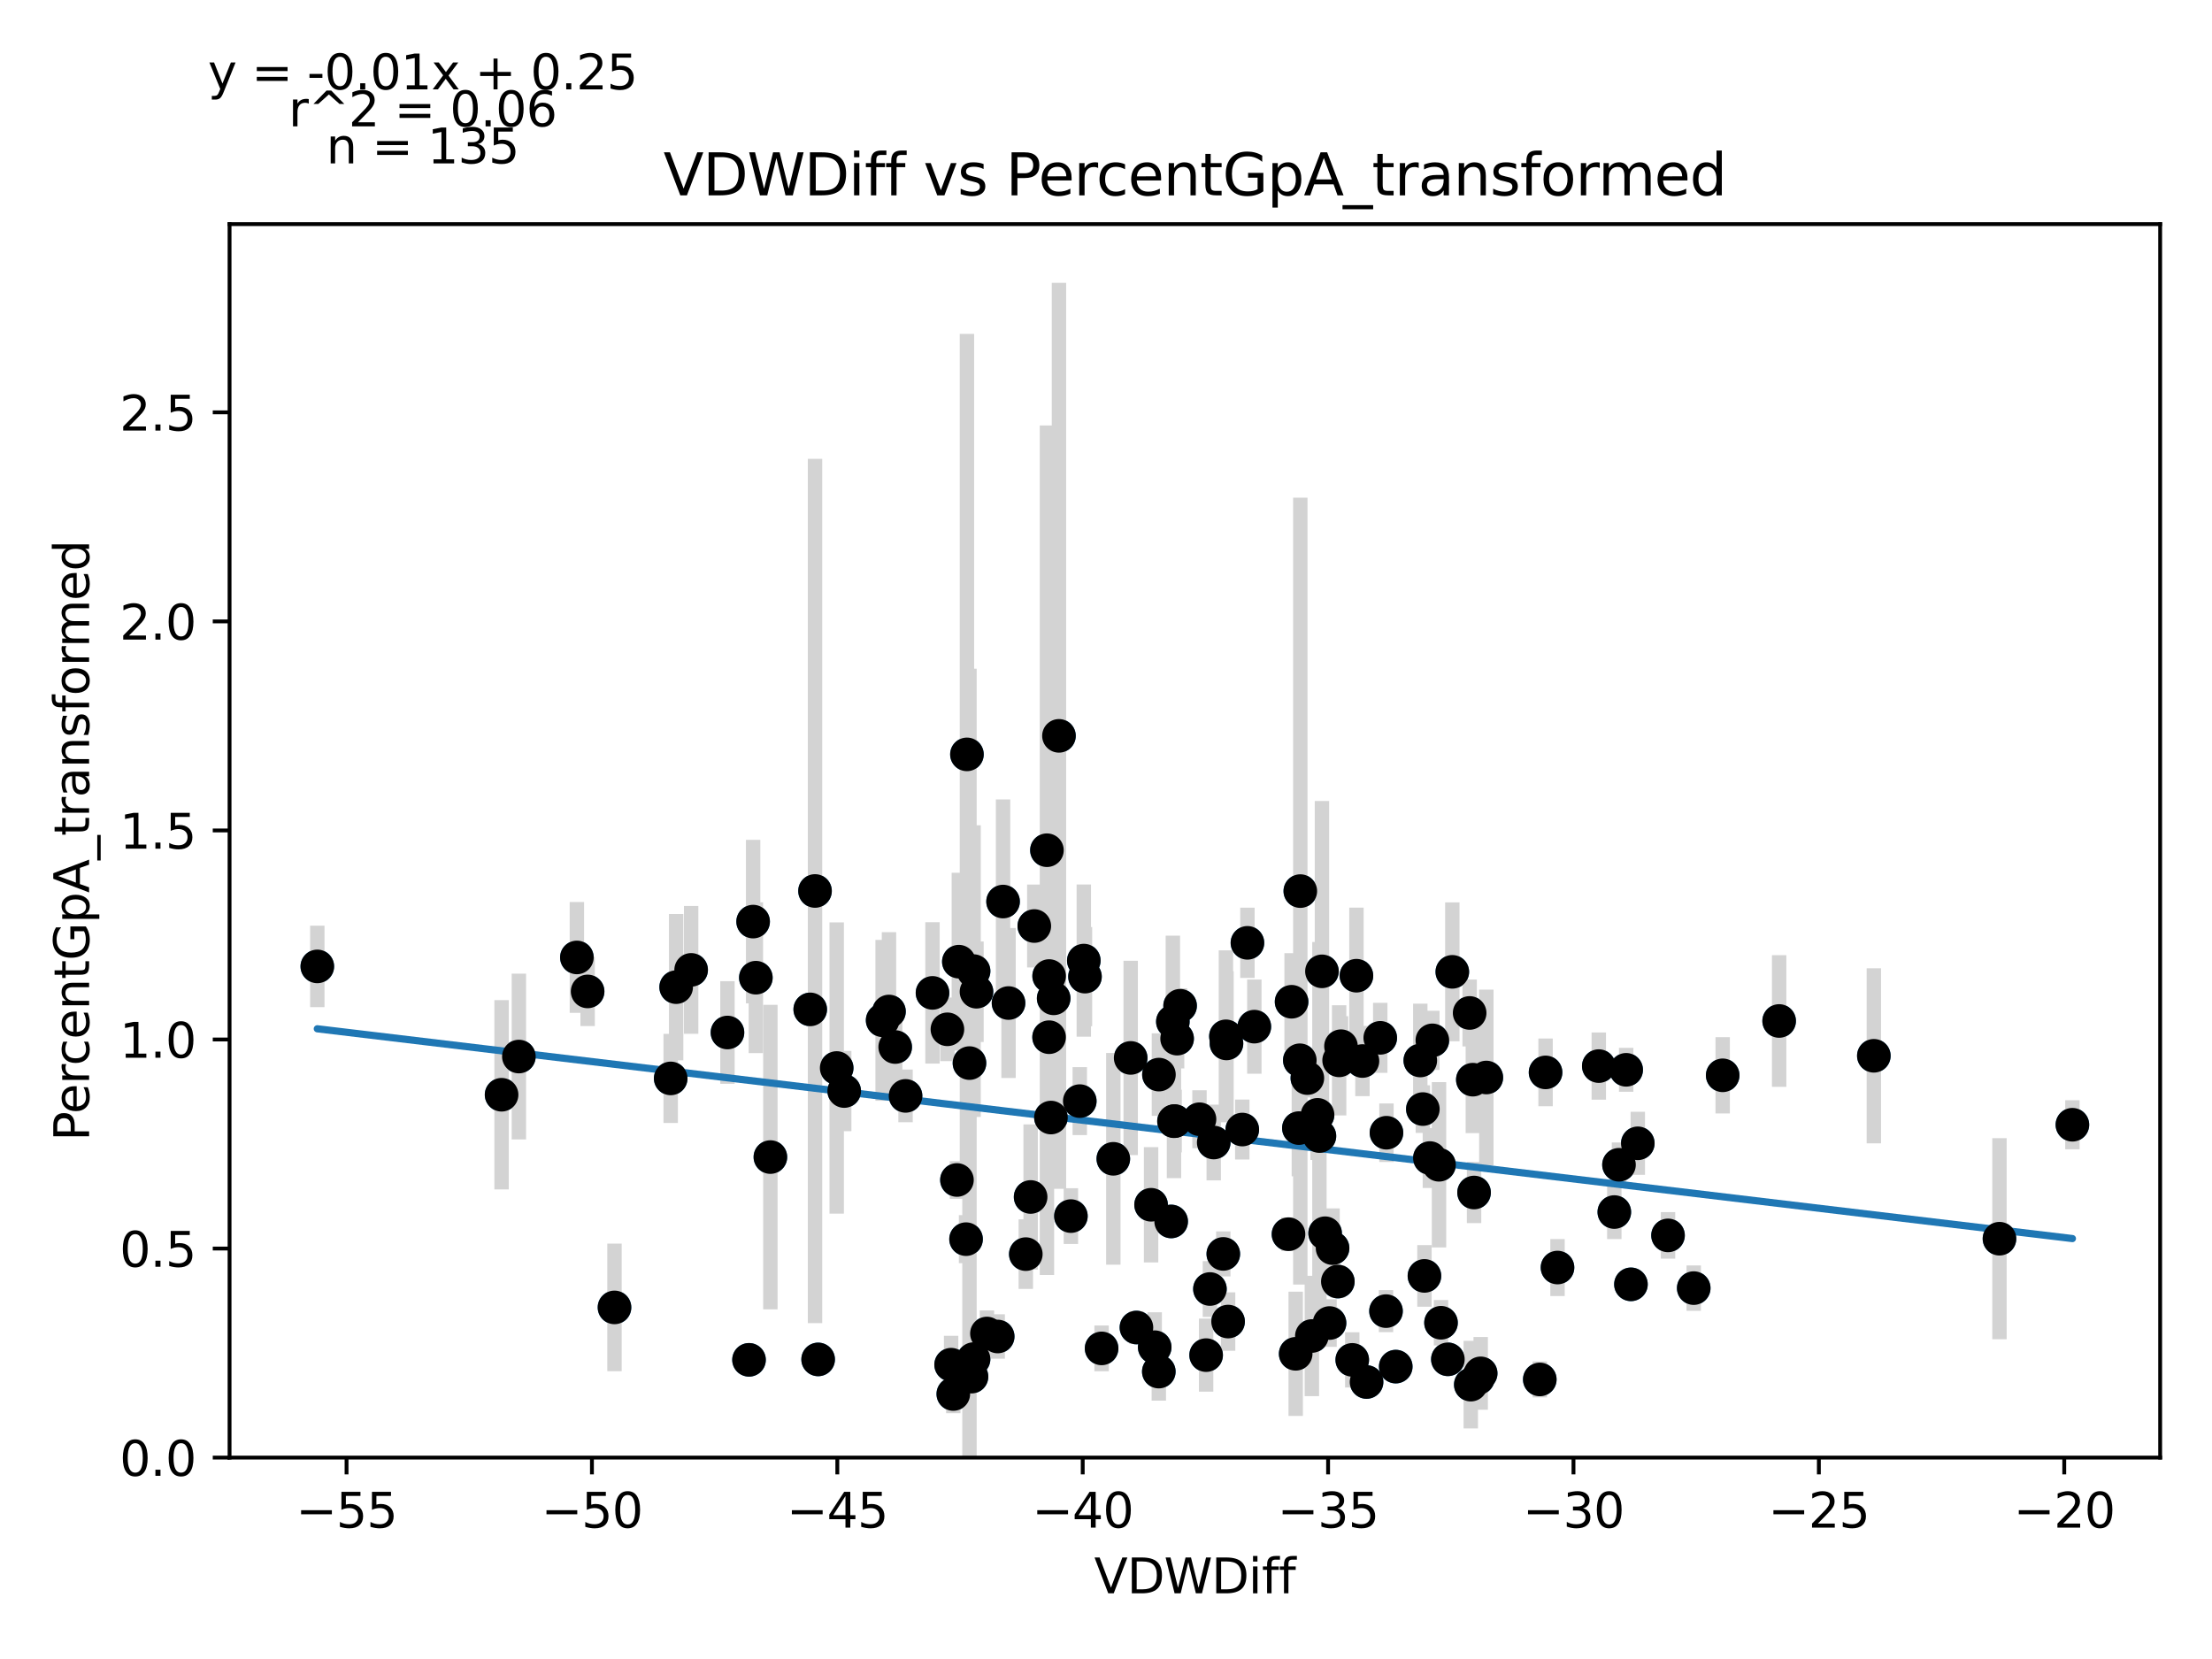 <?xml version="1.0" encoding="utf-8" standalone="no"?>
<!DOCTYPE svg PUBLIC "-//W3C//DTD SVG 1.1//EN"
  "http://www.w3.org/Graphics/SVG/1.1/DTD/svg11.dtd">
<svg xmlns:xlink="http://www.w3.org/1999/xlink" width="460.8pt" height="345.6pt" viewBox="0 0 460.8 345.6" xmlns="http://www.w3.org/2000/svg" version="1.1">
 <defs>
  <style type="text/css">*{stroke-linejoin: round; stroke-linecap: butt}</style>
 </defs>
 <g id="figure_1">
  <g id="patch_1">
   <path d="M 0 345.6 
L 460.8 345.6 
L 460.8 0 
L 0 0 
z
" style="fill: #ffffff"/>
  </g>
  <g id="axes_1">
   <g id="patch_2">
    <path d="M 47.821 303.64 
L 450 303.64 
L 450 46.692 
L 47.821 46.692 
z
" style="fill: #ffffff"/>
   </g>
   <g id="PathCollection_1">
    <defs>
     <path id="m49e85df7ba" d="M 0 3 
C 0.796 3 1.559 2.684 2.121 2.121 
C 2.684 1.559 3 0.796 3 0 
C 3 -0.796 2.684 -1.559 2.121 -2.121 
C 1.559 -2.684 0.796 -3 0 -3 
C -0.796 -3 -1.559 -2.684 -2.121 -2.121 
C -2.684 -1.559 -3 -0.796 -3 0 
C -3 0.796 -2.684 1.559 -2.121 2.121 
C -1.559 2.684 -0.796 3 0 3 
z
" style="stroke: #1f77b4"/>
    </defs>
    <g clip-path="url(#p7226d1227c)">
     <use xlink:href="#m49e85df7ba" x="197.364" y="214.424" style="fill: #1f77b4; stroke: #1f77b4"/>
     <use xlink:href="#m49e85df7ba" x="199.35" y="245.813" style="fill: #1f77b4; stroke: #1f77b4"/>
     <use xlink:href="#m49e85df7ba" x="66.102" y="201.321" style="fill: #1f77b4; stroke: #1f77b4"/>
     <use xlink:href="#m49e85df7ba" x="143.978" y="202.043" style="fill: #1f77b4; stroke: #1f77b4"/>
     <use xlink:href="#m49e85df7ba" x="245.215" y="216.371" style="fill: #1f77b4; stroke: #1f77b4"/>
     <use xlink:href="#m49e85df7ba" x="120.175" y="199.451" style="fill: #1f77b4; stroke: #1f77b4"/>
     <use xlink:href="#m49e85df7ba" x="104.489" y="228.056" style="fill: #1f77b4; stroke: #1f77b4"/>
     <use xlink:href="#m49e85df7ba" x="108.091" y="220.099" style="fill: #1f77b4; stroke: #1f77b4"/>
     <use xlink:href="#m49e85df7ba" x="128.011" y="272.357" style="fill: #1f77b4; stroke: #1f77b4"/>
     <use xlink:href="#m49e85df7ba" x="122.412" y="206.534" style="fill: #1f77b4; stroke: #1f77b4"/>
     <use xlink:href="#m49e85df7ba" x="156.889" y="191.986" style="fill: #1f77b4; stroke: #1f77b4"/>
     <use xlink:href="#m49e85df7ba" x="258.791" y="235.304" style="fill: #1f77b4; stroke: #1f77b4"/>
     <use xlink:href="#m49e85df7ba" x="140.856" y="205.64" style="fill: #1f77b4; stroke: #1f77b4"/>
     <use xlink:href="#m49e85df7ba" x="170.434" y="283.192" style="fill: #1f77b4; stroke: #1f77b4"/>
     <use xlink:href="#m49e85df7ba" x="175.864" y="227.284" style="fill: #1f77b4; stroke: #1f77b4"/>
     <use xlink:href="#m49e85df7ba" x="218.93" y="232.806" style="fill: #1f77b4; stroke: #1f77b4"/>
     <use xlink:href="#m49e85df7ba" x="201.431" y="157.151" style="fill: #1f77b4; stroke: #1f77b4"/>
     <use xlink:href="#m49e85df7ba" x="240.546" y="280.644" style="fill: #1f77b4; stroke: #1f77b4"/>
     <use xlink:href="#m49e85df7ba" x="174.298" y="222.485" style="fill: #1f77b4; stroke: #1f77b4"/>
     <use xlink:href="#m49e85df7ba" x="194.258" y="206.837" style="fill: #1f77b4; stroke: #1f77b4"/>
     <use xlink:href="#m49e85df7ba" x="336.291" y="252.492" style="fill: #1f77b4; stroke: #1f77b4"/>
     <use xlink:href="#m49e85df7ba" x="201.959" y="221.462" style="fill: #1f77b4; stroke: #1f77b4"/>
     <use xlink:href="#m49e85df7ba" x="157.459" y="203.671" style="fill: #1f77b4; stroke: #1f77b4"/>
     <use xlink:href="#m49e85df7ba" x="205.596" y="277.795" style="fill: #1f77b4; stroke: #1f77b4"/>
     <use xlink:href="#m49e85df7ba" x="198.135" y="284.291" style="fill: #1f77b4; stroke: #1f77b4"/>
     <use xlink:href="#m49e85df7ba" x="244.328" y="212.824" style="fill: #1f77b4; stroke: #1f77b4"/>
     <use xlink:href="#m49e85df7ba" x="160.486" y="241.039" style="fill: #1f77b4; stroke: #1f77b4"/>
     <use xlink:href="#m49e85df7ba" x="218.544" y="216.068" style="fill: #1f77b4; stroke: #1f77b4"/>
     <use xlink:href="#m49e85df7ba" x="288.73" y="273.131" style="fill: #1f77b4; stroke: #1f77b4"/>
     <use xlink:href="#m49e85df7ba" x="276.045" y="256.905" style="fill: #1f77b4; stroke: #1f77b4"/>
     <use xlink:href="#m49e85df7ba" x="202.817" y="202.295" style="fill: #1f77b4; stroke: #1f77b4"/>
     <use xlink:href="#m49e85df7ba" x="169.783" y="185.607" style="fill: #1f77b4; stroke: #1f77b4"/>
     <use xlink:href="#m49e85df7ba" x="186.487" y="218.114" style="fill: #1f77b4; stroke: #1f77b4"/>
     <use xlink:href="#m49e85df7ba" x="156.034" y="283.279" style="fill: #1f77b4; stroke: #1f77b4"/>
     <use xlink:href="#m49e85df7ba" x="151.546" y="215.091" style="fill: #1f77b4; stroke: #1f77b4"/>
     <use xlink:href="#m49e85df7ba" x="208.958" y="187.809" style="fill: #1f77b4; stroke: #1f77b4"/>
     <use xlink:href="#m49e85df7ba" x="168.787" y="210.273" style="fill: #1f77b4; stroke: #1f77b4"/>
     <use xlink:href="#m49e85df7ba" x="201.247" y="258.14" style="fill: #1f77b4; stroke: #1f77b4"/>
     <use xlink:href="#m49e85df7ba" x="218.095" y="177.116" style="fill: #1f77b4; stroke: #1f77b4"/>
     <use xlink:href="#m49e85df7ba" x="307.075" y="248.422" style="fill: #1f77b4; stroke: #1f77b4"/>
     <use xlink:href="#m49e85df7ba" x="299.77" y="242.647" style="fill: #1f77b4; stroke: #1f77b4"/>
     <use xlink:href="#m49e85df7ba" x="300.189" y="275.555" style="fill: #1f77b4; stroke: #1f77b4"/>
     <use xlink:href="#m49e85df7ba" x="214.698" y="249.352" style="fill: #1f77b4; stroke: #1f77b4"/>
     <use xlink:href="#m49e85df7ba" x="277.599" y="260.008" style="fill: #1f77b4; stroke: #1f77b4"/>
     <use xlink:href="#m49e85df7ba" x="139.717" y="224.654" style="fill: #1f77b4; stroke: #1f77b4"/>
     <use xlink:href="#m49e85df7ba" x="203.421" y="206.597" style="fill: #1f77b4; stroke: #1f77b4"/>
     <use xlink:href="#m49e85df7ba" x="270.579" y="235.003" style="fill: #1f77b4; stroke: #1f77b4"/>
     <use xlink:href="#m49e85df7ba" x="261.302" y="213.87" style="fill: #1f77b4; stroke: #1f77b4"/>
     <use xlink:href="#m49e85df7ba" x="274.86" y="236.661" style="fill: #1f77b4; stroke: #1f77b4"/>
     <use xlink:href="#m49e85df7ba" x="188.644" y="228.295" style="fill: #1f77b4; stroke: #1f77b4"/>
     <use xlink:href="#m49e85df7ba" x="270.878" y="185.633" style="fill: #1f77b4; stroke: #1f77b4"/>
     <use xlink:href="#m49e85df7ba" x="251.258" y="282.297" style="fill: #1f77b4; stroke: #1f77b4"/>
     <use xlink:href="#m49e85df7ba" x="185.192" y="210.714" style="fill: #1f77b4; stroke: #1f77b4"/>
     <use xlink:href="#m49e85df7ba" x="202.381" y="286.779" style="fill: #1f77b4; stroke: #1f77b4"/>
     <use xlink:href="#m49e85df7ba" x="347.479" y="257.356" style="fill: #1f77b4; stroke: #1f77b4"/>
     <use xlink:href="#m49e85df7ba" x="278.966" y="220.893" style="fill: #1f77b4; stroke: #1f77b4"/>
     <use xlink:href="#m49e85df7ba" x="210.096" y="208.95" style="fill: #1f77b4; stroke: #1f77b4"/>
     <use xlink:href="#m49e85df7ba" x="255.835" y="275.306" style="fill: #1f77b4; stroke: #1f77b4"/>
     <use xlink:href="#m49e85df7ba" x="252.841" y="238.009" style="fill: #1f77b4; stroke: #1f77b4"/>
     <use xlink:href="#m49e85df7ba" x="229.484" y="280.895" style="fill: #1f77b4; stroke: #1f77b4"/>
     <use xlink:href="#m49e85df7ba" x="241.401" y="285.731" style="fill: #1f77b4; stroke: #1f77b4"/>
     <use xlink:href="#m49e85df7ba" x="249.877" y="233.156" style="fill: #1f77b4; stroke: #1f77b4"/>
     <use xlink:href="#m49e85df7ba" x="224.938" y="229.383" style="fill: #1f77b4; stroke: #1f77b4"/>
     <use xlink:href="#m49e85df7ba" x="321.97" y="223.401" style="fill: #1f77b4; stroke: #1f77b4"/>
     <use xlink:href="#m49e85df7ba" x="202.813" y="283.124" style="fill: #1f77b4; stroke: #1f77b4"/>
     <use xlink:href="#m49e85df7ba" x="255.382" y="215.884" style="fill: #1f77b4; stroke: #1f77b4"/>
     <use xlink:href="#m49e85df7ba" x="225.777" y="200.108" style="fill: #1f77b4; stroke: #1f77b4"/>
     <use xlink:href="#m49e85df7ba" x="269.062" y="208.685" style="fill: #1f77b4; stroke: #1f77b4"/>
     <use xlink:href="#m49e85df7ba" x="298.386" y="216.723" style="fill: #1f77b4; stroke: #1f77b4"/>
     <use xlink:href="#m49e85df7ba" x="337.264" y="242.644" style="fill: #1f77b4; stroke: #1f77b4"/>
     <use xlink:href="#m49e85df7ba" x="296.407" y="231.04" style="fill: #1f77b4; stroke: #1f77b4"/>
     <use xlink:href="#m49e85df7ba" x="282.57" y="203.258" style="fill: #1f77b4; stroke: #1f77b4"/>
     <use xlink:href="#m49e85df7ba" x="301.618" y="283.171" style="fill: #1f77b4; stroke: #1f77b4"/>
     <use xlink:href="#m49e85df7ba" x="273.286" y="278.314" style="fill: #1f77b4; stroke: #1f77b4"/>
     <use xlink:href="#m49e85df7ba" x="239.791" y="250.975" style="fill: #1f77b4; stroke: #1f77b4"/>
     <use xlink:href="#m49e85df7ba" x="213.694" y="261.257" style="fill: #1f77b4; stroke: #1f77b4"/>
     <use xlink:href="#m49e85df7ba" x="219.499" y="207.974" style="fill: #1f77b4; stroke: #1f77b4"/>
     <use xlink:href="#m49e85df7ba" x="243.977" y="254.451" style="fill: #1f77b4; stroke: #1f77b4"/>
     <use xlink:href="#m49e85df7ba" x="231.923" y="241.402" style="fill: #1f77b4; stroke: #1f77b4"/>
     <use xlink:href="#m49e85df7ba" x="198.59" y="290.396" style="fill: #1f77b4; stroke: #1f77b4"/>
     <use xlink:href="#m49e85df7ba" x="281.698" y="283.287" style="fill: #1f77b4; stroke: #1f77b4"/>
     <use xlink:href="#m49e85df7ba" x="288.826" y="235.969" style="fill: #1f77b4; stroke: #1f77b4"/>
     <use xlink:href="#m49e85df7ba" x="283.823" y="221.032" style="fill: #1f77b4; stroke: #1f77b4"/>
     <use xlink:href="#m49e85df7ba" x="215.465" y="192.908" style="fill: #1f77b4; stroke: #1f77b4"/>
     <use xlink:href="#m49e85df7ba" x="199.746" y="200.335" style="fill: #1f77b4; stroke: #1f77b4"/>
     <use xlink:href="#m49e85df7ba" x="244.697" y="233.536" style="fill: #1f77b4; stroke: #1f77b4"/>
     <use xlink:href="#m49e85df7ba" x="220.602" y="153.291" style="fill: #1f77b4; stroke: #1f77b4"/>
     <use xlink:href="#m49e85df7ba" x="306.154" y="211.018" style="fill: #1f77b4; stroke: #1f77b4"/>
     <use xlink:href="#m49e85df7ba" x="290.76" y="284.689" style="fill: #1f77b4; stroke: #1f77b4"/>
     <use xlink:href="#m49e85df7ba" x="183.868" y="212.547" style="fill: #1f77b4; stroke: #1f77b4"/>
     <use xlink:href="#m49e85df7ba" x="416.527" y="258.047" style="fill: #1f77b4; stroke: #1f77b4"/>
     <use xlink:href="#m49e85df7ba" x="244.565" y="233.572" style="fill: #1f77b4; stroke: #1f77b4"/>
     <use xlink:href="#m49e85df7ba" x="207.839" y="278.416" style="fill: #1f77b4; stroke: #1f77b4"/>
     <use xlink:href="#m49e85df7ba" x="297.871" y="241.243" style="fill: #1f77b4; stroke: #1f77b4"/>
     <use xlink:href="#m49e85df7ba" x="268.416" y="257.107" style="fill: #1f77b4; stroke: #1f77b4"/>
     <use xlink:href="#m49e85df7ba" x="252.05" y="268.526" style="fill: #1f77b4; stroke: #1f77b4"/>
     <use xlink:href="#m49e85df7ba" x="245.838" y="209.517" style="fill: #1f77b4; stroke: #1f77b4"/>
     <use xlink:href="#m49e85df7ba" x="241.426" y="223.86" style="fill: #1f77b4; stroke: #1f77b4"/>
     <use xlink:href="#m49e85df7ba" x="276.966" y="275.613" style="fill: #1f77b4; stroke: #1f77b4"/>
     <use xlink:href="#m49e85df7ba" x="255.499" y="217.367" style="fill: #1f77b4; stroke: #1f77b4"/>
     <use xlink:href="#m49e85df7ba" x="306.817" y="224.917" style="fill: #1f77b4; stroke: #1f77b4"/>
     <use xlink:href="#m49e85df7ba" x="235.54" y="220.384" style="fill: #1f77b4; stroke: #1f77b4"/>
     <use xlink:href="#m49e85df7ba" x="296.737" y="265.794" style="fill: #1f77b4; stroke: #1f77b4"/>
     <use xlink:href="#m49e85df7ba" x="352.834" y="268.336" style="fill: #1f77b4; stroke: #1f77b4"/>
     <use xlink:href="#m49e85df7ba" x="287.533" y="216.2" style="fill: #1f77b4; stroke: #1f77b4"/>
     <use xlink:href="#m49e85df7ba" x="269.914" y="282.022" style="fill: #1f77b4; stroke: #1f77b4"/>
     <use xlink:href="#m49e85df7ba" x="226.021" y="203.45" style="fill: #1f77b4; stroke: #1f77b4"/>
     <use xlink:href="#m49e85df7ba" x="254.836" y="261.214" style="fill: #1f77b4; stroke: #1f77b4"/>
     <use xlink:href="#m49e85df7ba" x="259.864" y="196.41" style="fill: #1f77b4; stroke: #1f77b4"/>
     <use xlink:href="#m49e85df7ba" x="275.387" y="202.348" style="fill: #1f77b4; stroke: #1f77b4"/>
     <use xlink:href="#m49e85df7ba" x="341.184" y="238.172" style="fill: #1f77b4; stroke: #1f77b4"/>
     <use xlink:href="#m49e85df7ba" x="358.868" y="224.008" style="fill: #1f77b4; stroke: #1f77b4"/>
     <use xlink:href="#m49e85df7ba" x="333.056" y="222.087" style="fill: #1f77b4; stroke: #1f77b4"/>
     <use xlink:href="#m49e85df7ba" x="223.087" y="253.335" style="fill: #1f77b4; stroke: #1f77b4"/>
     <use xlink:href="#m49e85df7ba" x="274.472" y="232.243" style="fill: #1f77b4; stroke: #1f77b4"/>
     <use xlink:href="#m49e85df7ba" x="324.456" y="264.051" style="fill: #1f77b4; stroke: #1f77b4"/>
     <use xlink:href="#m49e85df7ba" x="279.353" y="217.942" style="fill: #1f77b4; stroke: #1f77b4"/>
     <use xlink:href="#m49e85df7ba" x="320.766" y="287.364" style="fill: #1f77b4; stroke: #1f77b4"/>
     <use xlink:href="#m49e85df7ba" x="278.698" y="266.97" style="fill: #1f77b4; stroke: #1f77b4"/>
     <use xlink:href="#m49e85df7ba" x="284.679" y="287.897" style="fill: #1f77b4; stroke: #1f77b4"/>
     <use xlink:href="#m49e85df7ba" x="431.719" y="234.305" style="fill: #1f77b4; stroke: #1f77b4"/>
     <use xlink:href="#m49e85df7ba" x="338.762" y="222.861" style="fill: #1f77b4; stroke: #1f77b4"/>
     <use xlink:href="#m49e85df7ba" x="390.356" y="219.941" style="fill: #1f77b4; stroke: #1f77b4"/>
     <use xlink:href="#m49e85df7ba" x="236.739" y="276.544" style="fill: #1f77b4; stroke: #1f77b4"/>
     <use xlink:href="#m49e85df7ba" x="309.631" y="224.463" style="fill: #1f77b4; stroke: #1f77b4"/>
     <use xlink:href="#m49e85df7ba" x="218.554" y="203.327" style="fill: #1f77b4; stroke: #1f77b4"/>
     <use xlink:href="#m49e85df7ba" x="295.871" y="220.921" style="fill: #1f77b4; stroke: #1f77b4"/>
     <use xlink:href="#m49e85df7ba" x="339.755" y="267.552" style="fill: #1f77b4; stroke: #1f77b4"/>
     <use xlink:href="#m49e85df7ba" x="308.454" y="286.094" style="fill: #1f77b4; stroke: #1f77b4"/>
     <use xlink:href="#m49e85df7ba" x="272.346" y="224.586" style="fill: #1f77b4; stroke: #1f77b4"/>
     <use xlink:href="#m49e85df7ba" x="306.392" y="288.447" style="fill: #1f77b4; stroke: #1f77b4"/>
     <use xlink:href="#m49e85df7ba" x="302.543" y="202.453" style="fill: #1f77b4; stroke: #1f77b4"/>
     <use xlink:href="#m49e85df7ba" x="307.889" y="287.093" style="fill: #1f77b4; stroke: #1f77b4"/>
     <use xlink:href="#m49e85df7ba" x="370.629" y="212.69" style="fill: #1f77b4; stroke: #1f77b4"/>
     <use xlink:href="#m49e85df7ba" x="270.775" y="220.872" style="fill: #1f77b4; stroke: #1f77b4"/>
    </g>
   </g>
   <g id="matplotlib.axis_1">
    <g id="xtick_1">
     <g id="line2d_1">
      <defs>
       <path id="m6a713204e1" d="M 0 0 
L 0 3.5 
" style="stroke: #000000; stroke-width: 0.8"/>
      </defs>
      <g>
       <use xlink:href="#m6a713204e1" x="72.193" y="303.64" style="stroke: #000000; stroke-width: 0.8"/>
      </g>
     </g>
     <g id="text_1">
      <!-- −55 -->
      <g transform="translate(61.641 318.238)scale(0.1 -0.1)">
       <defs>
        <path id="DejaVuSans-2212" d="M 678 2272 
L 4684 2272 
L 4684 1741 
L 678 1741 
L 678 2272 
z
" transform="scale(0.016)"/>
        <path id="DejaVuSans-35" d="M 691 4666 
L 3169 4666 
L 3169 4134 
L 1269 4134 
L 1269 2991 
Q 1406 3038 1543 3061 
Q 1681 3084 1819 3084 
Q 2600 3084 3056 2656 
Q 3513 2228 3513 1497 
Q 3513 744 3044 326 
Q 2575 -91 1722 -91 
Q 1428 -91 1123 -41 
Q 819 9 494 109 
L 494 744 
Q 775 591 1075 516 
Q 1375 441 1709 441 
Q 2250 441 2565 725 
Q 2881 1009 2881 1497 
Q 2881 1984 2565 2268 
Q 2250 2553 1709 2553 
Q 1456 2553 1204 2497 
Q 953 2441 691 2322 
L 691 4666 
z
" transform="scale(0.016)"/>
       </defs>
       <use xlink:href="#DejaVuSans-2212"/>
       <use xlink:href="#DejaVuSans-35" x="83.789"/>
       <use xlink:href="#DejaVuSans-35" x="147.412"/>
      </g>
     </g>
    </g>
    <g id="xtick_2">
     <g id="line2d_2">
      <g>
       <use xlink:href="#m6a713204e1" x="123.311" y="303.64" style="stroke: #000000; stroke-width: 0.8"/>
      </g>
     </g>
     <g id="text_2">
      <!-- −50 -->
      <g transform="translate(112.759 318.238)scale(0.1 -0.1)">
       <defs>
        <path id="DejaVuSans-30" d="M 2034 4250 
Q 1547 4250 1301 3770 
Q 1056 3291 1056 2328 
Q 1056 1369 1301 889 
Q 1547 409 2034 409 
Q 2525 409 2770 889 
Q 3016 1369 3016 2328 
Q 3016 3291 2770 3770 
Q 2525 4250 2034 4250 
z
M 2034 4750 
Q 2819 4750 3233 4129 
Q 3647 3509 3647 2328 
Q 3647 1150 3233 529 
Q 2819 -91 2034 -91 
Q 1250 -91 836 529 
Q 422 1150 422 2328 
Q 422 3509 836 4129 
Q 1250 4750 2034 4750 
z
" transform="scale(0.016)"/>
       </defs>
       <use xlink:href="#DejaVuSans-2212"/>
       <use xlink:href="#DejaVuSans-35" x="83.789"/>
       <use xlink:href="#DejaVuSans-30" x="147.412"/>
      </g>
     </g>
    </g>
    <g id="xtick_3">
     <g id="line2d_3">
      <g>
       <use xlink:href="#m6a713204e1" x="174.429" y="303.64" style="stroke: #000000; stroke-width: 0.8"/>
      </g>
     </g>
     <g id="text_3">
      <!-- −45 -->
      <g transform="translate(163.877 318.238)scale(0.1 -0.1)">
       <defs>
        <path id="DejaVuSans-34" d="M 2419 4116 
L 825 1625 
L 2419 1625 
L 2419 4116 
z
M 2253 4666 
L 3047 4666 
L 3047 1625 
L 3713 1625 
L 3713 1100 
L 3047 1100 
L 3047 0 
L 2419 0 
L 2419 1100 
L 313 1100 
L 313 1709 
L 2253 4666 
z
" transform="scale(0.016)"/>
       </defs>
       <use xlink:href="#DejaVuSans-2212"/>
       <use xlink:href="#DejaVuSans-34" x="83.789"/>
       <use xlink:href="#DejaVuSans-35" x="147.412"/>
      </g>
     </g>
    </g>
    <g id="xtick_4">
     <g id="line2d_4">
      <g>
       <use xlink:href="#m6a713204e1" x="225.548" y="303.64" style="stroke: #000000; stroke-width: 0.8"/>
      </g>
     </g>
     <g id="text_4">
      <!-- −40 -->
      <g transform="translate(214.995 318.238)scale(0.1 -0.1)">
       <use xlink:href="#DejaVuSans-2212"/>
       <use xlink:href="#DejaVuSans-34" x="83.789"/>
       <use xlink:href="#DejaVuSans-30" x="147.412"/>
      </g>
     </g>
    </g>
    <g id="xtick_5">
     <g id="line2d_5">
      <g>
       <use xlink:href="#m6a713204e1" x="276.666" y="303.64" style="stroke: #000000; stroke-width: 0.8"/>
      </g>
     </g>
     <g id="text_5">
      <!-- −35 -->
      <g transform="translate(266.113 318.238)scale(0.1 -0.1)">
       <defs>
        <path id="DejaVuSans-33" d="M 2597 2516 
Q 3050 2419 3304 2112 
Q 3559 1806 3559 1356 
Q 3559 666 3084 287 
Q 2609 -91 1734 -91 
Q 1441 -91 1130 -33 
Q 819 25 488 141 
L 488 750 
Q 750 597 1062 519 
Q 1375 441 1716 441 
Q 2309 441 2620 675 
Q 2931 909 2931 1356 
Q 2931 1769 2642 2001 
Q 2353 2234 1838 2234 
L 1294 2234 
L 1294 2753 
L 1863 2753 
Q 2328 2753 2575 2939 
Q 2822 3125 2822 3475 
Q 2822 3834 2567 4026 
Q 2313 4219 1838 4219 
Q 1578 4219 1281 4162 
Q 984 4106 628 3988 
L 628 4550 
Q 988 4650 1302 4700 
Q 1616 4750 1894 4750 
Q 2613 4750 3031 4423 
Q 3450 4097 3450 3541 
Q 3450 3153 3228 2886 
Q 3006 2619 2597 2516 
z
" transform="scale(0.016)"/>
       </defs>
       <use xlink:href="#DejaVuSans-2212"/>
       <use xlink:href="#DejaVuSans-33" x="83.789"/>
       <use xlink:href="#DejaVuSans-35" x="147.412"/>
      </g>
     </g>
    </g>
    <g id="xtick_6">
     <g id="line2d_6">
      <g>
       <use xlink:href="#m6a713204e1" x="327.784" y="303.64" style="stroke: #000000; stroke-width: 0.8"/>
      </g>
     </g>
     <g id="text_6">
      <!-- −30 -->
      <g transform="translate(317.231 318.238)scale(0.1 -0.1)">
       <use xlink:href="#DejaVuSans-2212"/>
       <use xlink:href="#DejaVuSans-33" x="83.789"/>
       <use xlink:href="#DejaVuSans-30" x="147.412"/>
      </g>
     </g>
    </g>
    <g id="xtick_7">
     <g id="line2d_7">
      <g>
       <use xlink:href="#m6a713204e1" x="378.902" y="303.64" style="stroke: #000000; stroke-width: 0.8"/>
      </g>
     </g>
     <g id="text_7">
      <!-- −25 -->
      <g transform="translate(368.35 318.238)scale(0.1 -0.1)">
       <defs>
        <path id="DejaVuSans-32" d="M 1228 531 
L 3431 531 
L 3431 0 
L 469 0 
L 469 531 
Q 828 903 1448 1529 
Q 2069 2156 2228 2338 
Q 2531 2678 2651 2914 
Q 2772 3150 2772 3378 
Q 2772 3750 2511 3984 
Q 2250 4219 1831 4219 
Q 1534 4219 1204 4116 
Q 875 4013 500 3803 
L 500 4441 
Q 881 4594 1212 4672 
Q 1544 4750 1819 4750 
Q 2544 4750 2975 4387 
Q 3406 4025 3406 3419 
Q 3406 3131 3298 2873 
Q 3191 2616 2906 2266 
Q 2828 2175 2409 1742 
Q 1991 1309 1228 531 
z
" transform="scale(0.016)"/>
       </defs>
       <use xlink:href="#DejaVuSans-2212"/>
       <use xlink:href="#DejaVuSans-32" x="83.789"/>
       <use xlink:href="#DejaVuSans-35" x="147.412"/>
      </g>
     </g>
    </g>
    <g id="xtick_8">
     <g id="line2d_8">
      <g>
       <use xlink:href="#m6a713204e1" x="430.02" y="303.64" style="stroke: #000000; stroke-width: 0.8"/>
      </g>
     </g>
     <g id="text_8">
      <!-- −20 -->
      <g transform="translate(419.468 318.238)scale(0.1 -0.1)">
       <use xlink:href="#DejaVuSans-2212"/>
       <use xlink:href="#DejaVuSans-32" x="83.789"/>
       <use xlink:href="#DejaVuSans-30" x="147.412"/>
      </g>
     </g>
    </g>
    <g id="text_9">
     <!-- VDWDiff -->
     <g transform="translate(227.937 331.917)scale(0.1 -0.1)">
      <defs>
       <path id="DejaVuSans-56" d="M 1831 0 
L 50 4666 
L 709 4666 
L 2188 738 
L 3669 4666 
L 4325 4666 
L 2547 0 
L 1831 0 
z
" transform="scale(0.016)"/>
       <path id="DejaVuSans-44" d="M 1259 4147 
L 1259 519 
L 2022 519 
Q 2988 519 3436 956 
Q 3884 1394 3884 2338 
Q 3884 3275 3436 3711 
Q 2988 4147 2022 4147 
L 1259 4147 
z
M 628 4666 
L 1925 4666 
Q 3281 4666 3915 4102 
Q 4550 3538 4550 2338 
Q 4550 1131 3912 565 
Q 3275 0 1925 0 
L 628 0 
L 628 4666 
z
" transform="scale(0.016)"/>
       <path id="DejaVuSans-57" d="M 213 4666 
L 850 4666 
L 1831 722 
L 2809 4666 
L 3519 4666 
L 4500 722 
L 5478 4666 
L 6119 4666 
L 4947 0 
L 4153 0 
L 3169 4050 
L 2175 0 
L 1381 0 
L 213 4666 
z
" transform="scale(0.016)"/>
       <path id="DejaVuSans-69" d="M 603 3500 
L 1178 3500 
L 1178 0 
L 603 0 
L 603 3500 
z
M 603 4863 
L 1178 4863 
L 1178 4134 
L 603 4134 
L 603 4863 
z
" transform="scale(0.016)"/>
       <path id="DejaVuSans-66" d="M 2375 4863 
L 2375 4384 
L 1825 4384 
Q 1516 4384 1395 4259 
Q 1275 4134 1275 3809 
L 1275 3500 
L 2222 3500 
L 2222 3053 
L 1275 3053 
L 1275 0 
L 697 0 
L 697 3053 
L 147 3053 
L 147 3500 
L 697 3500 
L 697 3744 
Q 697 4328 969 4595 
Q 1241 4863 1831 4863 
L 2375 4863 
z
" transform="scale(0.016)"/>
      </defs>
      <use xlink:href="#DejaVuSans-56"/>
      <use xlink:href="#DejaVuSans-44" x="68.408"/>
      <use xlink:href="#DejaVuSans-57" x="145.41"/>
      <use xlink:href="#DejaVuSans-44" x="244.287"/>
      <use xlink:href="#DejaVuSans-69" x="321.289"/>
      <use xlink:href="#DejaVuSans-66" x="349.072"/>
      <use xlink:href="#DejaVuSans-66" x="384.277"/>
     </g>
    </g>
   </g>
   <g id="matplotlib.axis_2">
    <g id="ytick_1">
     <g id="line2d_9">
      <defs>
       <path id="m917893dcd6" d="M 0 0 
L -3.5 0 
" style="stroke: #000000; stroke-width: 0.8"/>
      </defs>
      <g>
       <use xlink:href="#m917893dcd6" x="47.821" y="303.64" style="stroke: #000000; stroke-width: 0.8"/>
      </g>
     </g>
     <g id="text_10">
      <!-- 0.0 -->
      <g transform="translate(24.918 307.439)scale(0.1 -0.1)">
       <defs>
        <path id="DejaVuSans-2e" d="M 684 794 
L 1344 794 
L 1344 0 
L 684 0 
L 684 794 
z
" transform="scale(0.016)"/>
       </defs>
       <use xlink:href="#DejaVuSans-30"/>
       <use xlink:href="#DejaVuSans-2e" x="63.623"/>
       <use xlink:href="#DejaVuSans-30" x="95.41"/>
      </g>
     </g>
    </g>
    <g id="ytick_2">
     <g id="line2d_10">
      <g>
       <use xlink:href="#m917893dcd6" x="47.821" y="260.091" style="stroke: #000000; stroke-width: 0.8"/>
      </g>
     </g>
     <g id="text_11">
      <!-- 0.5 -->
      <g transform="translate(24.918 263.891)scale(0.1 -0.1)">
       <use xlink:href="#DejaVuSans-30"/>
       <use xlink:href="#DejaVuSans-2e" x="63.623"/>
       <use xlink:href="#DejaVuSans-35" x="95.41"/>
      </g>
     </g>
    </g>
    <g id="ytick_3">
     <g id="line2d_11">
      <g>
       <use xlink:href="#m917893dcd6" x="47.821" y="216.543" style="stroke: #000000; stroke-width: 0.8"/>
      </g>
     </g>
     <g id="text_12">
      <!-- 1.0 -->
      <g transform="translate(24.918 220.342)scale(0.1 -0.1)">
       <defs>
        <path id="DejaVuSans-31" d="M 794 531 
L 1825 531 
L 1825 4091 
L 703 3866 
L 703 4441 
L 1819 4666 
L 2450 4666 
L 2450 531 
L 3481 531 
L 3481 0 
L 794 0 
L 794 531 
z
" transform="scale(0.016)"/>
       </defs>
       <use xlink:href="#DejaVuSans-31"/>
       <use xlink:href="#DejaVuSans-2e" x="63.623"/>
       <use xlink:href="#DejaVuSans-30" x="95.41"/>
      </g>
     </g>
    </g>
    <g id="ytick_4">
     <g id="line2d_12">
      <g>
       <use xlink:href="#m917893dcd6" x="47.821" y="172.994" style="stroke: #000000; stroke-width: 0.8"/>
      </g>
     </g>
     <g id="text_13">
      <!-- 1.5 -->
      <g transform="translate(24.918 176.793)scale(0.1 -0.1)">
       <use xlink:href="#DejaVuSans-31"/>
       <use xlink:href="#DejaVuSans-2e" x="63.623"/>
       <use xlink:href="#DejaVuSans-35" x="95.41"/>
      </g>
     </g>
    </g>
    <g id="ytick_5">
     <g id="line2d_13">
      <g>
       <use xlink:href="#m917893dcd6" x="47.821" y="129.445" style="stroke: #000000; stroke-width: 0.8"/>
      </g>
     </g>
     <g id="text_14">
      <!-- 2.0 -->
      <g transform="translate(24.918 133.245)scale(0.1 -0.1)">
       <use xlink:href="#DejaVuSans-32"/>
       <use xlink:href="#DejaVuSans-2e" x="63.623"/>
       <use xlink:href="#DejaVuSans-30" x="95.41"/>
      </g>
     </g>
    </g>
    <g id="ytick_6">
     <g id="line2d_14">
      <g>
       <use xlink:href="#m917893dcd6" x="47.821" y="85.897" style="stroke: #000000; stroke-width: 0.8"/>
      </g>
     </g>
     <g id="text_15">
      <!-- 2.5 -->
      <g transform="translate(24.918 89.696)scale(0.1 -0.1)">
       <use xlink:href="#DejaVuSans-32"/>
       <use xlink:href="#DejaVuSans-2e" x="63.623"/>
       <use xlink:href="#DejaVuSans-35" x="95.41"/>
      </g>
     </g>
    </g>
    <g id="text_16">
     <!-- PercentGpA_transformed -->
     <g transform="translate(18.56 237.704)rotate(-90)scale(0.1 -0.1)">
      <defs>
       <path id="DejaVuSans-50" d="M 1259 4147 
L 1259 2394 
L 2053 2394 
Q 2494 2394 2734 2622 
Q 2975 2850 2975 3272 
Q 2975 3691 2734 3919 
Q 2494 4147 2053 4147 
L 1259 4147 
z
M 628 4666 
L 2053 4666 
Q 2838 4666 3239 4311 
Q 3641 3956 3641 3272 
Q 3641 2581 3239 2228 
Q 2838 1875 2053 1875 
L 1259 1875 
L 1259 0 
L 628 0 
L 628 4666 
z
" transform="scale(0.016)"/>
       <path id="DejaVuSans-65" d="M 3597 1894 
L 3597 1613 
L 953 1613 
Q 991 1019 1311 708 
Q 1631 397 2203 397 
Q 2534 397 2845 478 
Q 3156 559 3463 722 
L 3463 178 
Q 3153 47 2828 -22 
Q 2503 -91 2169 -91 
Q 1331 -91 842 396 
Q 353 884 353 1716 
Q 353 2575 817 3079 
Q 1281 3584 2069 3584 
Q 2775 3584 3186 3129 
Q 3597 2675 3597 1894 
z
M 3022 2063 
Q 3016 2534 2758 2815 
Q 2500 3097 2075 3097 
Q 1594 3097 1305 2825 
Q 1016 2553 972 2059 
L 3022 2063 
z
" transform="scale(0.016)"/>
       <path id="DejaVuSans-72" d="M 2631 2963 
Q 2534 3019 2420 3045 
Q 2306 3072 2169 3072 
Q 1681 3072 1420 2755 
Q 1159 2438 1159 1844 
L 1159 0 
L 581 0 
L 581 3500 
L 1159 3500 
L 1159 2956 
Q 1341 3275 1631 3429 
Q 1922 3584 2338 3584 
Q 2397 3584 2469 3576 
Q 2541 3569 2628 3553 
L 2631 2963 
z
" transform="scale(0.016)"/>
       <path id="DejaVuSans-63" d="M 3122 3366 
L 3122 2828 
Q 2878 2963 2633 3030 
Q 2388 3097 2138 3097 
Q 1578 3097 1268 2742 
Q 959 2388 959 1747 
Q 959 1106 1268 751 
Q 1578 397 2138 397 
Q 2388 397 2633 464 
Q 2878 531 3122 666 
L 3122 134 
Q 2881 22 2623 -34 
Q 2366 -91 2075 -91 
Q 1284 -91 818 406 
Q 353 903 353 1747 
Q 353 2603 823 3093 
Q 1294 3584 2113 3584 
Q 2378 3584 2631 3529 
Q 2884 3475 3122 3366 
z
" transform="scale(0.016)"/>
       <path id="DejaVuSans-6e" d="M 3513 2113 
L 3513 0 
L 2938 0 
L 2938 2094 
Q 2938 2591 2744 2837 
Q 2550 3084 2163 3084 
Q 1697 3084 1428 2787 
Q 1159 2491 1159 1978 
L 1159 0 
L 581 0 
L 581 3500 
L 1159 3500 
L 1159 2956 
Q 1366 3272 1645 3428 
Q 1925 3584 2291 3584 
Q 2894 3584 3203 3211 
Q 3513 2838 3513 2113 
z
" transform="scale(0.016)"/>
       <path id="DejaVuSans-74" d="M 1172 4494 
L 1172 3500 
L 2356 3500 
L 2356 3053 
L 1172 3053 
L 1172 1153 
Q 1172 725 1289 603 
Q 1406 481 1766 481 
L 2356 481 
L 2356 0 
L 1766 0 
Q 1100 0 847 248 
Q 594 497 594 1153 
L 594 3053 
L 172 3053 
L 172 3500 
L 594 3500 
L 594 4494 
L 1172 4494 
z
" transform="scale(0.016)"/>
       <path id="DejaVuSans-47" d="M 3809 666 
L 3809 1919 
L 2778 1919 
L 2778 2438 
L 4434 2438 
L 4434 434 
Q 4069 175 3628 42 
Q 3188 -91 2688 -91 
Q 1594 -91 976 548 
Q 359 1188 359 2328 
Q 359 3472 976 4111 
Q 1594 4750 2688 4750 
Q 3144 4750 3555 4637 
Q 3966 4525 4313 4306 
L 4313 3634 
Q 3963 3931 3569 4081 
Q 3175 4231 2741 4231 
Q 1884 4231 1454 3753 
Q 1025 3275 1025 2328 
Q 1025 1384 1454 906 
Q 1884 428 2741 428 
Q 3075 428 3337 486 
Q 3600 544 3809 666 
z
" transform="scale(0.016)"/>
       <path id="DejaVuSans-70" d="M 1159 525 
L 1159 -1331 
L 581 -1331 
L 581 3500 
L 1159 3500 
L 1159 2969 
Q 1341 3281 1617 3432 
Q 1894 3584 2278 3584 
Q 2916 3584 3314 3078 
Q 3713 2572 3713 1747 
Q 3713 922 3314 415 
Q 2916 -91 2278 -91 
Q 1894 -91 1617 61 
Q 1341 213 1159 525 
z
M 3116 1747 
Q 3116 2381 2855 2742 
Q 2594 3103 2138 3103 
Q 1681 3103 1420 2742 
Q 1159 2381 1159 1747 
Q 1159 1113 1420 752 
Q 1681 391 2138 391 
Q 2594 391 2855 752 
Q 3116 1113 3116 1747 
z
" transform="scale(0.016)"/>
       <path id="DejaVuSans-41" d="M 2188 4044 
L 1331 1722 
L 3047 1722 
L 2188 4044 
z
M 1831 4666 
L 2547 4666 
L 4325 0 
L 3669 0 
L 3244 1197 
L 1141 1197 
L 716 0 
L 50 0 
L 1831 4666 
z
" transform="scale(0.016)"/>
       <path id="DejaVuSans-5f" d="M 3263 -1063 
L 3263 -1509 
L -63 -1509 
L -63 -1063 
L 3263 -1063 
z
" transform="scale(0.016)"/>
       <path id="DejaVuSans-61" d="M 2194 1759 
Q 1497 1759 1228 1600 
Q 959 1441 959 1056 
Q 959 750 1161 570 
Q 1363 391 1709 391 
Q 2188 391 2477 730 
Q 2766 1069 2766 1631 
L 2766 1759 
L 2194 1759 
z
M 3341 1997 
L 3341 0 
L 2766 0 
L 2766 531 
Q 2569 213 2275 61 
Q 1981 -91 1556 -91 
Q 1019 -91 701 211 
Q 384 513 384 1019 
Q 384 1609 779 1909 
Q 1175 2209 1959 2209 
L 2766 2209 
L 2766 2266 
Q 2766 2663 2505 2880 
Q 2244 3097 1772 3097 
Q 1472 3097 1187 3025 
Q 903 2953 641 2809 
L 641 3341 
Q 956 3463 1253 3523 
Q 1550 3584 1831 3584 
Q 2591 3584 2966 3190 
Q 3341 2797 3341 1997 
z
" transform="scale(0.016)"/>
       <path id="DejaVuSans-73" d="M 2834 3397 
L 2834 2853 
Q 2591 2978 2328 3040 
Q 2066 3103 1784 3103 
Q 1356 3103 1142 2972 
Q 928 2841 928 2578 
Q 928 2378 1081 2264 
Q 1234 2150 1697 2047 
L 1894 2003 
Q 2506 1872 2764 1633 
Q 3022 1394 3022 966 
Q 3022 478 2636 193 
Q 2250 -91 1575 -91 
Q 1294 -91 989 -36 
Q 684 19 347 128 
L 347 722 
Q 666 556 975 473 
Q 1284 391 1588 391 
Q 1994 391 2212 530 
Q 2431 669 2431 922 
Q 2431 1156 2273 1281 
Q 2116 1406 1581 1522 
L 1381 1569 
Q 847 1681 609 1914 
Q 372 2147 372 2553 
Q 372 3047 722 3315 
Q 1072 3584 1716 3584 
Q 2034 3584 2315 3537 
Q 2597 3491 2834 3397 
z
" transform="scale(0.016)"/>
       <path id="DejaVuSans-6f" d="M 1959 3097 
Q 1497 3097 1228 2736 
Q 959 2375 959 1747 
Q 959 1119 1226 758 
Q 1494 397 1959 397 
Q 2419 397 2687 759 
Q 2956 1122 2956 1747 
Q 2956 2369 2687 2733 
Q 2419 3097 1959 3097 
z
M 1959 3584 
Q 2709 3584 3137 3096 
Q 3566 2609 3566 1747 
Q 3566 888 3137 398 
Q 2709 -91 1959 -91 
Q 1206 -91 779 398 
Q 353 888 353 1747 
Q 353 2609 779 3096 
Q 1206 3584 1959 3584 
z
" transform="scale(0.016)"/>
       <path id="DejaVuSans-6d" d="M 3328 2828 
Q 3544 3216 3844 3400 
Q 4144 3584 4550 3584 
Q 5097 3584 5394 3201 
Q 5691 2819 5691 2113 
L 5691 0 
L 5113 0 
L 5113 2094 
Q 5113 2597 4934 2840 
Q 4756 3084 4391 3084 
Q 3944 3084 3684 2787 
Q 3425 2491 3425 1978 
L 3425 0 
L 2847 0 
L 2847 2094 
Q 2847 2600 2669 2842 
Q 2491 3084 2119 3084 
Q 1678 3084 1418 2786 
Q 1159 2488 1159 1978 
L 1159 0 
L 581 0 
L 581 3500 
L 1159 3500 
L 1159 2956 
Q 1356 3278 1631 3431 
Q 1906 3584 2284 3584 
Q 2666 3584 2933 3390 
Q 3200 3197 3328 2828 
z
" transform="scale(0.016)"/>
       <path id="DejaVuSans-64" d="M 2906 2969 
L 2906 4863 
L 3481 4863 
L 3481 0 
L 2906 0 
L 2906 525 
Q 2725 213 2448 61 
Q 2172 -91 1784 -91 
Q 1150 -91 751 415 
Q 353 922 353 1747 
Q 353 2572 751 3078 
Q 1150 3584 1784 3584 
Q 2172 3584 2448 3432 
Q 2725 3281 2906 2969 
z
M 947 1747 
Q 947 1113 1208 752 
Q 1469 391 1925 391 
Q 2381 391 2643 752 
Q 2906 1113 2906 1747 
Q 2906 2381 2643 2742 
Q 2381 3103 1925 3103 
Q 1469 3103 1208 2742 
Q 947 2381 947 1747 
z
" transform="scale(0.016)"/>
      </defs>
      <use xlink:href="#DejaVuSans-50"/>
      <use xlink:href="#DejaVuSans-65" x="56.678"/>
      <use xlink:href="#DejaVuSans-72" x="118.201"/>
      <use xlink:href="#DejaVuSans-63" x="157.064"/>
      <use xlink:href="#DejaVuSans-65" x="212.045"/>
      <use xlink:href="#DejaVuSans-6e" x="273.568"/>
      <use xlink:href="#DejaVuSans-74" x="336.947"/>
      <use xlink:href="#DejaVuSans-47" x="376.156"/>
      <use xlink:href="#DejaVuSans-70" x="453.646"/>
      <use xlink:href="#DejaVuSans-41" x="517.123"/>
      <use xlink:href="#DejaVuSans-5f" x="585.531"/>
      <use xlink:href="#DejaVuSans-74" x="635.531"/>
      <use xlink:href="#DejaVuSans-72" x="674.74"/>
      <use xlink:href="#DejaVuSans-61" x="715.854"/>
      <use xlink:href="#DejaVuSans-6e" x="777.133"/>
      <use xlink:href="#DejaVuSans-73" x="840.512"/>
      <use xlink:href="#DejaVuSans-66" x="892.611"/>
      <use xlink:href="#DejaVuSans-6f" x="927.816"/>
      <use xlink:href="#DejaVuSans-72" x="988.998"/>
      <use xlink:href="#DejaVuSans-6d" x="1028.361"/>
      <use xlink:href="#DejaVuSans-65" x="1125.773"/>
      <use xlink:href="#DejaVuSans-64" x="1187.297"/>
     </g>
    </g>
   </g>
   <g id="LineCollection_1">
    <path d="M 197.364 221.051 
L 197.364 207.797 
" clip-path="url(#p7226d1227c)" style="fill: none; stroke: #d3d3d3; stroke-width: 3"/>
    <path d="M 199.35 249.74 
L 199.35 241.886 
" clip-path="url(#p7226d1227c)" style="fill: none; stroke: #d3d3d3; stroke-width: 3"/>
    <path d="M 66.102 209.808 
L 66.102 192.834 
" clip-path="url(#p7226d1227c)" style="fill: none; stroke: #d3d3d3; stroke-width: 3"/>
    <path d="M 143.978 215.359 
L 143.978 188.727 
" clip-path="url(#p7226d1227c)" style="fill: none; stroke: #d3d3d3; stroke-width: 3"/>
    <path d="M 245.215 222.573 
L 245.215 210.169 
" clip-path="url(#p7226d1227c)" style="fill: none; stroke: #d3d3d3; stroke-width: 3"/>
    <path d="M 120.175 210.996 
L 120.175 187.906 
" clip-path="url(#p7226d1227c)" style="fill: none; stroke: #d3d3d3; stroke-width: 3"/>
    <path d="M 104.489 247.775 
L 104.489 208.337 
" clip-path="url(#p7226d1227c)" style="fill: none; stroke: #d3d3d3; stroke-width: 3"/>
    <path d="M 108.091 237.372 
L 108.091 202.825 
" clip-path="url(#p7226d1227c)" style="fill: none; stroke: #d3d3d3; stroke-width: 3"/>
    <path d="M 128.011 285.651 
L 128.011 259.062 
" clip-path="url(#p7226d1227c)" style="fill: none; stroke: #d3d3d3; stroke-width: 3"/>
    <path d="M 122.412 213.755 
L 122.412 199.313 
" clip-path="url(#p7226d1227c)" style="fill: none; stroke: #d3d3d3; stroke-width: 3"/>
    <path d="M 156.889 209.019 
L 156.889 174.954 
" clip-path="url(#p7226d1227c)" style="fill: none; stroke: #d3d3d3; stroke-width: 3"/>
    <path d="M 258.791 241.542 
L 258.791 229.066 
" clip-path="url(#p7226d1227c)" style="fill: none; stroke: #d3d3d3; stroke-width: 3"/>
    <path d="M 140.856 220.873 
L 140.856 190.406 
" clip-path="url(#p7226d1227c)" style="fill: none; stroke: #d3d3d3; stroke-width: 3"/>
    <path d="M 170.434 284.938 
L 170.434 281.445 
" clip-path="url(#p7226d1227c)" style="fill: none; stroke: #d3d3d3; stroke-width: 3"/>
    <path d="M 175.864 235.643 
L 175.864 218.926 
" clip-path="url(#p7226d1227c)" style="fill: none; stroke: #d3d3d3; stroke-width: 3"/>
    <path d="M 218.93 239.053 
L 218.93 226.559 
" clip-path="url(#p7226d1227c)" style="fill: none; stroke: #d3d3d3; stroke-width: 3"/>
    <path d="M 201.431 244.753 
L 201.431 69.549 
" clip-path="url(#p7226d1227c)" style="fill: none; stroke: #d3d3d3; stroke-width: 3"/>
    <path d="M 240.546 287.916 
L 240.546 273.373 
" clip-path="url(#p7226d1227c)" style="fill: none; stroke: #d3d3d3; stroke-width: 3"/>
    <path d="M 174.298 252.82 
L 174.298 192.15 
" clip-path="url(#p7226d1227c)" style="fill: none; stroke: #d3d3d3; stroke-width: 3"/>
    <path d="M 194.258 221.562 
L 194.258 192.111 
" clip-path="url(#p7226d1227c)" style="fill: none; stroke: #d3d3d3; stroke-width: 3"/>
    <path d="M 336.291 258.127 
L 336.291 246.857 
" clip-path="url(#p7226d1227c)" style="fill: none; stroke: #d3d3d3; stroke-width: 3"/>
    <path d="M 201.959 303.623 
L 201.959 139.3 
" clip-path="url(#p7226d1227c)" style="fill: none; stroke: #d3d3d3; stroke-width: 3"/>
    <path d="M 157.459 219.377 
L 157.459 187.966 
" clip-path="url(#p7226d1227c)" style="fill: none; stroke: #d3d3d3; stroke-width: 3"/>
    <path d="M 205.596 282.601 
L 205.596 272.99 
" clip-path="url(#p7226d1227c)" style="fill: none; stroke: #d3d3d3; stroke-width: 3"/>
    <path d="M 198.135 290.303 
L 198.135 278.279 
" clip-path="url(#p7226d1227c)" style="fill: none; stroke: #d3d3d3; stroke-width: 3"/>
    <path d="M 244.328 230.741 
L 244.328 194.908 
" clip-path="url(#p7226d1227c)" style="fill: none; stroke: #d3d3d3; stroke-width: 3"/>
    <path d="M 160.486 272.752 
L 160.486 209.327 
" clip-path="url(#p7226d1227c)" style="fill: none; stroke: #d3d3d3; stroke-width: 3"/>
    <path d="M 218.544 223.798 
L 218.544 208.339 
" clip-path="url(#p7226d1227c)" style="fill: none; stroke: #d3d3d3; stroke-width: 3"/>
    <path d="M 288.73 277.517 
L 288.73 268.746 
" clip-path="url(#p7226d1227c)" style="fill: none; stroke: #d3d3d3; stroke-width: 3"/>
    <path d="M 276.045 260.066 
L 276.045 253.744 
" clip-path="url(#p7226d1227c)" style="fill: none; stroke: #d3d3d3; stroke-width: 3"/>
    <path d="M 202.817 232.675 
L 202.817 171.916 
" clip-path="url(#p7226d1227c)" style="fill: none; stroke: #d3d3d3; stroke-width: 3"/>
    <path d="M 169.783 275.629 
L 169.783 95.584 
" clip-path="url(#p7226d1227c)" style="fill: none; stroke: #d3d3d3; stroke-width: 3"/>
    <path d="M 186.487 227.167 
L 186.487 209.06 
" clip-path="url(#p7226d1227c)" style="fill: none; stroke: #d3d3d3; stroke-width: 3"/>
    <path d="M 156.034 285.206 
L 156.034 281.352 
" clip-path="url(#p7226d1227c)" style="fill: none; stroke: #d3d3d3; stroke-width: 3"/>
    <path d="M 151.546 225.785 
L 151.546 204.396 
" clip-path="url(#p7226d1227c)" style="fill: none; stroke: #d3d3d3; stroke-width: 3"/>
    <path d="M 208.958 209.084 
L 208.958 166.534 
" clip-path="url(#p7226d1227c)" style="fill: none; stroke: #d3d3d3; stroke-width: 3"/>
    <path d="M 168.787 212.973 
L 168.787 207.573 
" clip-path="url(#p7226d1227c)" style="fill: none; stroke: #d3d3d3; stroke-width: 3"/>
    <path d="M 201.247 263.144 
L 201.247 253.135 
" clip-path="url(#p7226d1227c)" style="fill: none; stroke: #d3d3d3; stroke-width: 3"/>
    <path d="M 218.095 265.603 
L 218.095 88.629 
" clip-path="url(#p7226d1227c)" style="fill: none; stroke: #d3d3d3; stroke-width: 3"/>
    <path d="M 307.075 254.788 
L 307.075 242.056 
" clip-path="url(#p7226d1227c)" style="fill: none; stroke: #d3d3d3; stroke-width: 3"/>
    <path d="M 299.77 259.868 
L 299.77 225.426 
" clip-path="url(#p7226d1227c)" style="fill: none; stroke: #d3d3d3; stroke-width: 3"/>
    <path d="M 300.189 280.291 
L 300.189 270.819 
" clip-path="url(#p7226d1227c)" style="fill: none; stroke: #d3d3d3; stroke-width: 3"/>
    <path d="M 214.698 264.473 
L 214.698 234.231 
" clip-path="url(#p7226d1227c)" style="fill: none; stroke: #d3d3d3; stroke-width: 3"/>
    <path d="M 277.599 268.287 
L 277.599 251.729 
" clip-path="url(#p7226d1227c)" style="fill: none; stroke: #d3d3d3; stroke-width: 3"/>
    <path d="M 139.717 233.942 
L 139.717 215.366 
" clip-path="url(#p7226d1227c)" style="fill: none; stroke: #d3d3d3; stroke-width: 3"/>
    <path d="M 203.421 217.067 
L 203.421 196.128 
" clip-path="url(#p7226d1227c)" style="fill: none; stroke: #d3d3d3; stroke-width: 3"/>
    <path d="M 270.579 245.043 
L 270.579 224.963 
" clip-path="url(#p7226d1227c)" style="fill: none; stroke: #d3d3d3; stroke-width: 3"/>
    <path d="M 261.302 223.683 
L 261.302 204.056 
" clip-path="url(#p7226d1227c)" style="fill: none; stroke: #d3d3d3; stroke-width: 3"/>
    <path d="M 274.86 277.086 
L 274.86 196.236 
" clip-path="url(#p7226d1227c)" style="fill: none; stroke: #d3d3d3; stroke-width: 3"/>
    <path d="M 188.644 233.785 
L 188.644 222.805 
" clip-path="url(#p7226d1227c)" style="fill: none; stroke: #d3d3d3; stroke-width: 3"/>
    <path d="M 270.878 267.591 
L 270.878 103.676 
" clip-path="url(#p7226d1227c)" style="fill: none; stroke: #d3d3d3; stroke-width: 3"/>
    <path d="M 251.258 289.91 
L 251.258 274.685 
" clip-path="url(#p7226d1227c)" style="fill: none; stroke: #d3d3d3; stroke-width: 3"/>
    <path d="M 185.192 227.242 
L 185.192 194.186 
" clip-path="url(#p7226d1227c)" style="fill: none; stroke: #d3d3d3; stroke-width: 3"/>
    <path d="M 202.381 289.523 
L 202.381 284.035 
" clip-path="url(#p7226d1227c)" style="fill: none; stroke: #d3d3d3; stroke-width: 3"/>
    <path d="M 347.479 262.207 
L 347.479 252.504 
" clip-path="url(#p7226d1227c)" style="fill: none; stroke: #d3d3d3; stroke-width: 3"/>
    <path d="M 278.966 232.372 
L 278.966 209.415 
" clip-path="url(#p7226d1227c)" style="fill: none; stroke: #d3d3d3; stroke-width: 3"/>
    <path d="M 210.096 224.569 
L 210.096 193.33 
" clip-path="url(#p7226d1227c)" style="fill: none; stroke: #d3d3d3; stroke-width: 3"/>
    <path d="M 255.835 281.392 
L 255.835 269.221 
" clip-path="url(#p7226d1227c)" style="fill: none; stroke: #d3d3d3; stroke-width: 3"/>
    <path d="M 252.841 245.897 
L 252.841 230.12 
" clip-path="url(#p7226d1227c)" style="fill: none; stroke: #d3d3d3; stroke-width: 3"/>
    <path d="M 229.484 285.664 
L 229.484 276.126 
" clip-path="url(#p7226d1227c)" style="fill: none; stroke: #d3d3d3; stroke-width: 3"/>
    <path d="M 241.401 291.774 
L 241.401 279.688 
" clip-path="url(#p7226d1227c)" style="fill: none; stroke: #d3d3d3; stroke-width: 3"/>
    <path d="M 249.877 239.198 
L 249.877 227.114 
" clip-path="url(#p7226d1227c)" style="fill: none; stroke: #d3d3d3; stroke-width: 3"/>
    <path d="M 224.938 236.459 
L 224.938 222.308 
" clip-path="url(#p7226d1227c)" style="fill: none; stroke: #d3d3d3; stroke-width: 3"/>
    <path d="M 321.97 230.455 
L 321.97 216.347 
" clip-path="url(#p7226d1227c)" style="fill: none; stroke: #d3d3d3; stroke-width: 3"/>
    <path d="M 202.813 287.397 
L 202.813 278.852 
" clip-path="url(#p7226d1227c)" style="fill: none; stroke: #d3d3d3; stroke-width: 3"/>
    <path d="M 255.382 233.797 
L 255.382 197.972 
" clip-path="url(#p7226d1227c)" style="fill: none; stroke: #d3d3d3; stroke-width: 3"/>
    <path d="M 225.777 215.963 
L 225.777 184.253 
" clip-path="url(#p7226d1227c)" style="fill: none; stroke: #d3d3d3; stroke-width: 3"/>
    <path d="M 269.062 218.806 
L 269.062 198.564 
" clip-path="url(#p7226d1227c)" style="fill: none; stroke: #d3d3d3; stroke-width: 3"/>
    <path d="M 298.386 222.892 
L 298.386 210.554 
" clip-path="url(#p7226d1227c)" style="fill: none; stroke: #d3d3d3; stroke-width: 3"/>
    <path d="M 337.264 247.289 
L 337.264 237.998 
" clip-path="url(#p7226d1227c)" style="fill: none; stroke: #d3d3d3; stroke-width: 3"/>
    <path d="M 296.407 235.999 
L 296.407 226.082 
" clip-path="url(#p7226d1227c)" style="fill: none; stroke: #d3d3d3; stroke-width: 3"/>
    <path d="M 282.57 217.446 
L 282.57 189.071 
" clip-path="url(#p7226d1227c)" style="fill: none; stroke: #d3d3d3; stroke-width: 3"/>
    <path d="M 301.618 285.978 
L 301.618 280.364 
" clip-path="url(#p7226d1227c)" style="fill: none; stroke: #d3d3d3; stroke-width: 3"/>
    <path d="M 273.286 290.846 
L 273.286 265.781 
" clip-path="url(#p7226d1227c)" style="fill: none; stroke: #d3d3d3; stroke-width: 3"/>
    <path d="M 239.791 262.982 
L 239.791 238.967 
" clip-path="url(#p7226d1227c)" style="fill: none; stroke: #d3d3d3; stroke-width: 3"/>
    <path d="M 213.694 268.511 
L 213.694 254.003 
" clip-path="url(#p7226d1227c)" style="fill: none; stroke: #d3d3d3; stroke-width: 3"/>
    <path d="M 219.499 222.224 
L 219.499 193.723 
" clip-path="url(#p7226d1227c)" style="fill: none; stroke: #d3d3d3; stroke-width: 3"/>
    <path d="M 243.977 255.516 
L 243.977 253.386 
" clip-path="url(#p7226d1227c)" style="fill: none; stroke: #d3d3d3; stroke-width: 3"/>
    <path d="M 231.923 263.456 
L 231.923 219.347 
" clip-path="url(#p7226d1227c)" style="fill: none; stroke: #d3d3d3; stroke-width: 3"/>
    <path d="M 198.59 294.401 
L 198.59 286.392 
" clip-path="url(#p7226d1227c)" style="fill: none; stroke: #d3d3d3; stroke-width: 3"/>
    <path d="M 281.698 289.042 
L 281.698 277.531 
" clip-path="url(#p7226d1227c)" style="fill: none; stroke: #d3d3d3; stroke-width: 3"/>
    <path d="M 288.826 242.064 
L 288.826 229.873 
" clip-path="url(#p7226d1227c)" style="fill: none; stroke: #d3d3d3; stroke-width: 3"/>
    <path d="M 283.823 228.344 
L 283.823 213.719 
" clip-path="url(#p7226d1227c)" style="fill: none; stroke: #d3d3d3; stroke-width: 3"/>
    <path d="M 215.465 201.541 
L 215.465 184.275 
" clip-path="url(#p7226d1227c)" style="fill: none; stroke: #d3d3d3; stroke-width: 3"/>
    <path d="M 199.746 218.853 
L 199.746 181.816 
" clip-path="url(#p7226d1227c)" style="fill: none; stroke: #d3d3d3; stroke-width: 3"/>
    <path d="M 244.697 240.072 
L 244.697 226.999 
" clip-path="url(#p7226d1227c)" style="fill: none; stroke: #d3d3d3; stroke-width: 3"/>
    <path d="M 220.602 247.655 
L 220.602 58.926 
" clip-path="url(#p7226d1227c)" style="fill: none; stroke: #d3d3d3; stroke-width: 3"/>
    <path d="M 306.154 217.986 
L 306.154 204.049 
" clip-path="url(#p7226d1227c)" style="fill: none; stroke: #d3d3d3; stroke-width: 3"/>
    <path d="M 290.76 287.317 
L 290.76 282.061 
" clip-path="url(#p7226d1227c)" style="fill: none; stroke: #d3d3d3; stroke-width: 3"/>
    <path d="M 183.868 229.303 
L 183.868 195.792 
" clip-path="url(#p7226d1227c)" style="fill: none; stroke: #d3d3d3; stroke-width: 3"/>
    <path d="M 416.527 278.992 
L 416.527 237.102 
" clip-path="url(#p7226d1227c)" style="fill: none; stroke: #d3d3d3; stroke-width: 3"/>
    <path d="M 244.565 245.429 
L 244.565 221.714 
" clip-path="url(#p7226d1227c)" style="fill: none; stroke: #d3d3d3; stroke-width: 3"/>
    <path d="M 207.839 283.047 
L 207.839 273.784 
" clip-path="url(#p7226d1227c)" style="fill: none; stroke: #d3d3d3; stroke-width: 3"/>
    <path d="M 297.871 247.475 
L 297.871 235.012 
" clip-path="url(#p7226d1227c)" style="fill: none; stroke: #d3d3d3; stroke-width: 3"/>
    <path d="M 268.416 260.611 
L 268.416 253.602 
" clip-path="url(#p7226d1227c)" style="fill: none; stroke: #d3d3d3; stroke-width: 3"/>
    <path d="M 252.05 274.337 
L 252.05 262.716 
" clip-path="url(#p7226d1227c)" style="fill: none; stroke: #d3d3d3; stroke-width: 3"/>
    <path d="M 245.838 213.144 
L 245.838 205.889 
" clip-path="url(#p7226d1227c)" style="fill: none; stroke: #d3d3d3; stroke-width: 3"/>
    <path d="M 241.426 232.454 
L 241.426 215.266 
" clip-path="url(#p7226d1227c)" style="fill: none; stroke: #d3d3d3; stroke-width: 3"/>
    <path d="M 276.966 280.573 
L 276.966 270.652 
" clip-path="url(#p7226d1227c)" style="fill: none; stroke: #d3d3d3; stroke-width: 3"/>
    <path d="M 255.499 232.408 
L 255.499 202.326 
" clip-path="url(#p7226d1227c)" style="fill: none; stroke: #d3d3d3; stroke-width: 3"/>
    <path d="M 306.817 236.05 
L 306.817 213.784 
" clip-path="url(#p7226d1227c)" style="fill: none; stroke: #d3d3d3; stroke-width: 3"/>
    <path d="M 235.54 240.623 
L 235.54 200.145 
" clip-path="url(#p7226d1227c)" style="fill: none; stroke: #d3d3d3; stroke-width: 3"/>
    <path d="M 296.737 272.218 
L 296.737 259.37 
" clip-path="url(#p7226d1227c)" style="fill: none; stroke: #d3d3d3; stroke-width: 3"/>
    <path d="M 352.834 273.059 
L 352.834 263.613 
" clip-path="url(#p7226d1227c)" style="fill: none; stroke: #d3d3d3; stroke-width: 3"/>
    <path d="M 287.533 223.499 
L 287.533 208.902 
" clip-path="url(#p7226d1227c)" style="fill: none; stroke: #d3d3d3; stroke-width: 3"/>
    <path d="M 269.914 294.965 
L 269.914 269.08 
" clip-path="url(#p7226d1227c)" style="fill: none; stroke: #d3d3d3; stroke-width: 3"/>
    <path d="M 226.021 213.782 
L 226.021 193.118 
" clip-path="url(#p7226d1227c)" style="fill: none; stroke: #d3d3d3; stroke-width: 3"/>
    <path d="M 254.836 265.906 
L 254.836 256.521 
" clip-path="url(#p7226d1227c)" style="fill: none; stroke: #d3d3d3; stroke-width: 3"/>
    <path d="M 259.864 203.727 
L 259.864 189.092 
" clip-path="url(#p7226d1227c)" style="fill: none; stroke: #d3d3d3; stroke-width: 3"/>
    <path d="M 275.387 237.832 
L 275.387 166.863 
" clip-path="url(#p7226d1227c)" style="fill: none; stroke: #d3d3d3; stroke-width: 3"/>
    <path d="M 341.184 244.74 
L 341.184 231.604 
" clip-path="url(#p7226d1227c)" style="fill: none; stroke: #d3d3d3; stroke-width: 3"/>
    <path d="M 358.868 231.952 
L 358.868 216.064 
" clip-path="url(#p7226d1227c)" style="fill: none; stroke: #d3d3d3; stroke-width: 3"/>
    <path d="M 333.056 229.083 
L 333.056 215.09 
" clip-path="url(#p7226d1227c)" style="fill: none; stroke: #d3d3d3; stroke-width: 3"/>
    <path d="M 223.087 259.143 
L 223.087 247.528 
" clip-path="url(#p7226d1227c)" style="fill: none; stroke: #d3d3d3; stroke-width: 3"/>
    <path d="M 274.472 241.642 
L 274.472 222.843 
" clip-path="url(#p7226d1227c)" style="fill: none; stroke: #d3d3d3; stroke-width: 3"/>
    <path d="M 324.456 269.986 
L 324.456 258.117 
" clip-path="url(#p7226d1227c)" style="fill: none; stroke: #d3d3d3; stroke-width: 3"/>
    <path d="M 279.353 224.204 
L 279.353 211.68 
" clip-path="url(#p7226d1227c)" style="fill: none; stroke: #d3d3d3; stroke-width: 3"/>
    <path d="M 320.766 291.106 
L 320.766 283.623 
" clip-path="url(#p7226d1227c)" style="fill: none; stroke: #d3d3d3; stroke-width: 3"/>
    <path d="M 278.698 270.333 
L 278.698 263.606 
" clip-path="url(#p7226d1227c)" style="fill: none; stroke: #d3d3d3; stroke-width: 3"/>
    <path d="M 284.679 289.178 
L 284.679 286.617 
" clip-path="url(#p7226d1227c)" style="fill: none; stroke: #d3d3d3; stroke-width: 3"/>
    <path d="M 431.719 239.416 
L 431.719 229.194 
" clip-path="url(#p7226d1227c)" style="fill: none; stroke: #d3d3d3; stroke-width: 3"/>
    <path d="M 338.762 227.441 
L 338.762 218.282 
" clip-path="url(#p7226d1227c)" style="fill: none; stroke: #d3d3d3; stroke-width: 3"/>
    <path d="M 390.356 238.173 
L 390.356 201.709 
" clip-path="url(#p7226d1227c)" style="fill: none; stroke: #d3d3d3; stroke-width: 3"/>
    <path d="M 236.739 279.954 
L 236.739 273.134 
" clip-path="url(#p7226d1227c)" style="fill: none; stroke: #d3d3d3; stroke-width: 3"/>
    <path d="M 309.631 242.77 
L 309.631 206.157 
" clip-path="url(#p7226d1227c)" style="fill: none; stroke: #d3d3d3; stroke-width: 3"/>
    <path d="M 218.554 211.847 
L 218.554 194.808 
" clip-path="url(#p7226d1227c)" style="fill: none; stroke: #d3d3d3; stroke-width: 3"/>
    <path d="M 295.871 232.759 
L 295.871 209.083 
" clip-path="url(#p7226d1227c)" style="fill: none; stroke: #d3d3d3; stroke-width: 3"/>
    <path d="M 339.755 268.937 
L 339.755 266.166 
" clip-path="url(#p7226d1227c)" style="fill: none; stroke: #d3d3d3; stroke-width: 3"/>
    <path d="M 308.454 293.672 
L 308.454 278.516 
" clip-path="url(#p7226d1227c)" style="fill: none; stroke: #d3d3d3; stroke-width: 3"/>
    <path d="M 272.346 228.62 
L 272.346 220.551 
" clip-path="url(#p7226d1227c)" style="fill: none; stroke: #d3d3d3; stroke-width: 3"/>
    <path d="M 306.392 297.571 
L 306.392 279.324 
" clip-path="url(#p7226d1227c)" style="fill: none; stroke: #d3d3d3; stroke-width: 3"/>
    <path d="M 302.543 216.919 
L 302.543 187.986 
" clip-path="url(#p7226d1227c)" style="fill: none; stroke: #d3d3d3; stroke-width: 3"/>
    <path d="M 307.889 293.376 
L 307.889 280.809 
" clip-path="url(#p7226d1227c)" style="fill: none; stroke: #d3d3d3; stroke-width: 3"/>
    <path d="M 370.629 226.404 
L 370.629 198.977 
" clip-path="url(#p7226d1227c)" style="fill: none; stroke: #d3d3d3; stroke-width: 3"/>
    <path d="M 270.775 230.531 
L 270.775 211.214 
" clip-path="url(#p7226d1227c)" style="fill: none; stroke: #d3d3d3; stroke-width: 3"/>
   </g>
   <g id="line2d_15">
    <path d="M 197.364 230.005 
L 431.719 258.016 
L 66.102 214.316 
L 270.775 238.779 
" clip-path="url(#p7226d1227c)" style="fill: none; stroke: #1f77b4; stroke-width: 1.5; stroke-linecap: square"/>
   </g>
   <g id="line2d_16">
    <defs>
     <path id="m100cd6a911" d="M 0 3 
C 0.796 3 1.559 2.684 2.121 2.121 
C 2.684 1.559 3 0.796 3 0 
C 3 -0.796 2.684 -1.559 2.121 -2.121 
C 1.559 -2.684 0.796 -3 0 -3 
C -0.796 -3 -1.559 -2.684 -2.121 -2.121 
C -2.684 -1.559 -3 -0.796 -3 0 
C -3 0.796 -2.684 1.559 -2.121 2.121 
C -1.559 2.684 -0.796 3 0 3 
z
" style="stroke: #000000"/>
    </defs>
    <g clip-path="url(#p7226d1227c)">
     <use xlink:href="#m100cd6a911" x="197.364" y="214.424" style="stroke: #000000"/>
     <use xlink:href="#m100cd6a911" x="199.35" y="245.813" style="stroke: #000000"/>
     <use xlink:href="#m100cd6a911" x="66.102" y="201.321" style="stroke: #000000"/>
     <use xlink:href="#m100cd6a911" x="143.978" y="202.043" style="stroke: #000000"/>
     <use xlink:href="#m100cd6a911" x="245.215" y="216.371" style="stroke: #000000"/>
     <use xlink:href="#m100cd6a911" x="120.175" y="199.451" style="stroke: #000000"/>
     <use xlink:href="#m100cd6a911" x="104.489" y="228.056" style="stroke: #000000"/>
     <use xlink:href="#m100cd6a911" x="108.091" y="220.099" style="stroke: #000000"/>
     <use xlink:href="#m100cd6a911" x="128.011" y="272.357" style="stroke: #000000"/>
     <use xlink:href="#m100cd6a911" x="122.412" y="206.534" style="stroke: #000000"/>
     <use xlink:href="#m100cd6a911" x="156.889" y="191.986" style="stroke: #000000"/>
     <use xlink:href="#m100cd6a911" x="258.791" y="235.304" style="stroke: #000000"/>
     <use xlink:href="#m100cd6a911" x="140.856" y="205.64" style="stroke: #000000"/>
     <use xlink:href="#m100cd6a911" x="170.434" y="283.192" style="stroke: #000000"/>
     <use xlink:href="#m100cd6a911" x="175.864" y="227.284" style="stroke: #000000"/>
     <use xlink:href="#m100cd6a911" x="218.93" y="232.806" style="stroke: #000000"/>
     <use xlink:href="#m100cd6a911" x="201.431" y="157.151" style="stroke: #000000"/>
     <use xlink:href="#m100cd6a911" x="240.546" y="280.644" style="stroke: #000000"/>
     <use xlink:href="#m100cd6a911" x="174.298" y="222.485" style="stroke: #000000"/>
     <use xlink:href="#m100cd6a911" x="194.258" y="206.837" style="stroke: #000000"/>
     <use xlink:href="#m100cd6a911" x="336.291" y="252.492" style="stroke: #000000"/>
     <use xlink:href="#m100cd6a911" x="201.959" y="221.462" style="stroke: #000000"/>
     <use xlink:href="#m100cd6a911" x="157.459" y="203.671" style="stroke: #000000"/>
     <use xlink:href="#m100cd6a911" x="205.596" y="277.795" style="stroke: #000000"/>
     <use xlink:href="#m100cd6a911" x="198.135" y="284.291" style="stroke: #000000"/>
     <use xlink:href="#m100cd6a911" x="244.328" y="212.824" style="stroke: #000000"/>
     <use xlink:href="#m100cd6a911" x="160.486" y="241.039" style="stroke: #000000"/>
     <use xlink:href="#m100cd6a911" x="218.544" y="216.068" style="stroke: #000000"/>
     <use xlink:href="#m100cd6a911" x="288.73" y="273.131" style="stroke: #000000"/>
     <use xlink:href="#m100cd6a911" x="276.045" y="256.905" style="stroke: #000000"/>
     <use xlink:href="#m100cd6a911" x="202.817" y="202.295" style="stroke: #000000"/>
     <use xlink:href="#m100cd6a911" x="169.783" y="185.607" style="stroke: #000000"/>
     <use xlink:href="#m100cd6a911" x="186.487" y="218.114" style="stroke: #000000"/>
     <use xlink:href="#m100cd6a911" x="156.034" y="283.279" style="stroke: #000000"/>
     <use xlink:href="#m100cd6a911" x="151.546" y="215.091" style="stroke: #000000"/>
     <use xlink:href="#m100cd6a911" x="208.958" y="187.809" style="stroke: #000000"/>
     <use xlink:href="#m100cd6a911" x="168.787" y="210.273" style="stroke: #000000"/>
     <use xlink:href="#m100cd6a911" x="201.247" y="258.14" style="stroke: #000000"/>
     <use xlink:href="#m100cd6a911" x="218.095" y="177.116" style="stroke: #000000"/>
     <use xlink:href="#m100cd6a911" x="307.075" y="248.422" style="stroke: #000000"/>
     <use xlink:href="#m100cd6a911" x="299.77" y="242.647" style="stroke: #000000"/>
     <use xlink:href="#m100cd6a911" x="300.189" y="275.555" style="stroke: #000000"/>
     <use xlink:href="#m100cd6a911" x="214.698" y="249.352" style="stroke: #000000"/>
     <use xlink:href="#m100cd6a911" x="277.599" y="260.008" style="stroke: #000000"/>
     <use xlink:href="#m100cd6a911" x="139.717" y="224.654" style="stroke: #000000"/>
     <use xlink:href="#m100cd6a911" x="203.421" y="206.597" style="stroke: #000000"/>
     <use xlink:href="#m100cd6a911" x="270.579" y="235.003" style="stroke: #000000"/>
     <use xlink:href="#m100cd6a911" x="261.302" y="213.87" style="stroke: #000000"/>
     <use xlink:href="#m100cd6a911" x="274.86" y="236.661" style="stroke: #000000"/>
     <use xlink:href="#m100cd6a911" x="188.644" y="228.295" style="stroke: #000000"/>
     <use xlink:href="#m100cd6a911" x="270.878" y="185.633" style="stroke: #000000"/>
     <use xlink:href="#m100cd6a911" x="251.258" y="282.297" style="stroke: #000000"/>
     <use xlink:href="#m100cd6a911" x="185.192" y="210.714" style="stroke: #000000"/>
     <use xlink:href="#m100cd6a911" x="202.381" y="286.779" style="stroke: #000000"/>
     <use xlink:href="#m100cd6a911" x="347.479" y="257.356" style="stroke: #000000"/>
     <use xlink:href="#m100cd6a911" x="278.966" y="220.893" style="stroke: #000000"/>
     <use xlink:href="#m100cd6a911" x="210.096" y="208.95" style="stroke: #000000"/>
     <use xlink:href="#m100cd6a911" x="255.835" y="275.306" style="stroke: #000000"/>
     <use xlink:href="#m100cd6a911" x="252.841" y="238.009" style="stroke: #000000"/>
     <use xlink:href="#m100cd6a911" x="229.484" y="280.895" style="stroke: #000000"/>
     <use xlink:href="#m100cd6a911" x="241.401" y="285.731" style="stroke: #000000"/>
     <use xlink:href="#m100cd6a911" x="249.877" y="233.156" style="stroke: #000000"/>
     <use xlink:href="#m100cd6a911" x="224.938" y="229.383" style="stroke: #000000"/>
     <use xlink:href="#m100cd6a911" x="321.97" y="223.401" style="stroke: #000000"/>
     <use xlink:href="#m100cd6a911" x="202.813" y="283.124" style="stroke: #000000"/>
     <use xlink:href="#m100cd6a911" x="255.382" y="215.884" style="stroke: #000000"/>
     <use xlink:href="#m100cd6a911" x="225.777" y="200.108" style="stroke: #000000"/>
     <use xlink:href="#m100cd6a911" x="269.062" y="208.685" style="stroke: #000000"/>
     <use xlink:href="#m100cd6a911" x="298.386" y="216.723" style="stroke: #000000"/>
     <use xlink:href="#m100cd6a911" x="337.264" y="242.644" style="stroke: #000000"/>
     <use xlink:href="#m100cd6a911" x="296.407" y="231.04" style="stroke: #000000"/>
     <use xlink:href="#m100cd6a911" x="282.57" y="203.258" style="stroke: #000000"/>
     <use xlink:href="#m100cd6a911" x="301.618" y="283.171" style="stroke: #000000"/>
     <use xlink:href="#m100cd6a911" x="273.286" y="278.314" style="stroke: #000000"/>
     <use xlink:href="#m100cd6a911" x="239.791" y="250.975" style="stroke: #000000"/>
     <use xlink:href="#m100cd6a911" x="213.694" y="261.257" style="stroke: #000000"/>
     <use xlink:href="#m100cd6a911" x="219.499" y="207.974" style="stroke: #000000"/>
     <use xlink:href="#m100cd6a911" x="243.977" y="254.451" style="stroke: #000000"/>
     <use xlink:href="#m100cd6a911" x="231.923" y="241.402" style="stroke: #000000"/>
     <use xlink:href="#m100cd6a911" x="198.59" y="290.396" style="stroke: #000000"/>
     <use xlink:href="#m100cd6a911" x="281.698" y="283.287" style="stroke: #000000"/>
     <use xlink:href="#m100cd6a911" x="288.826" y="235.969" style="stroke: #000000"/>
     <use xlink:href="#m100cd6a911" x="283.823" y="221.032" style="stroke: #000000"/>
     <use xlink:href="#m100cd6a911" x="215.465" y="192.908" style="stroke: #000000"/>
     <use xlink:href="#m100cd6a911" x="199.746" y="200.335" style="stroke: #000000"/>
     <use xlink:href="#m100cd6a911" x="244.697" y="233.536" style="stroke: #000000"/>
     <use xlink:href="#m100cd6a911" x="220.602" y="153.291" style="stroke: #000000"/>
     <use xlink:href="#m100cd6a911" x="306.154" y="211.018" style="stroke: #000000"/>
     <use xlink:href="#m100cd6a911" x="290.76" y="284.689" style="stroke: #000000"/>
     <use xlink:href="#m100cd6a911" x="183.868" y="212.547" style="stroke: #000000"/>
     <use xlink:href="#m100cd6a911" x="416.527" y="258.047" style="stroke: #000000"/>
     <use xlink:href="#m100cd6a911" x="244.565" y="233.572" style="stroke: #000000"/>
     <use xlink:href="#m100cd6a911" x="207.839" y="278.416" style="stroke: #000000"/>
     <use xlink:href="#m100cd6a911" x="297.871" y="241.243" style="stroke: #000000"/>
     <use xlink:href="#m100cd6a911" x="268.416" y="257.107" style="stroke: #000000"/>
     <use xlink:href="#m100cd6a911" x="252.05" y="268.526" style="stroke: #000000"/>
     <use xlink:href="#m100cd6a911" x="245.838" y="209.517" style="stroke: #000000"/>
     <use xlink:href="#m100cd6a911" x="241.426" y="223.86" style="stroke: #000000"/>
     <use xlink:href="#m100cd6a911" x="276.966" y="275.613" style="stroke: #000000"/>
     <use xlink:href="#m100cd6a911" x="255.499" y="217.367" style="stroke: #000000"/>
     <use xlink:href="#m100cd6a911" x="306.817" y="224.917" style="stroke: #000000"/>
     <use xlink:href="#m100cd6a911" x="235.54" y="220.384" style="stroke: #000000"/>
     <use xlink:href="#m100cd6a911" x="296.737" y="265.794" style="stroke: #000000"/>
     <use xlink:href="#m100cd6a911" x="352.834" y="268.336" style="stroke: #000000"/>
     <use xlink:href="#m100cd6a911" x="287.533" y="216.2" style="stroke: #000000"/>
     <use xlink:href="#m100cd6a911" x="269.914" y="282.022" style="stroke: #000000"/>
     <use xlink:href="#m100cd6a911" x="226.021" y="203.45" style="stroke: #000000"/>
     <use xlink:href="#m100cd6a911" x="254.836" y="261.214" style="stroke: #000000"/>
     <use xlink:href="#m100cd6a911" x="259.864" y="196.41" style="stroke: #000000"/>
     <use xlink:href="#m100cd6a911" x="275.387" y="202.348" style="stroke: #000000"/>
     <use xlink:href="#m100cd6a911" x="341.184" y="238.172" style="stroke: #000000"/>
     <use xlink:href="#m100cd6a911" x="358.868" y="224.008" style="stroke: #000000"/>
     <use xlink:href="#m100cd6a911" x="333.056" y="222.087" style="stroke: #000000"/>
     <use xlink:href="#m100cd6a911" x="223.087" y="253.335" style="stroke: #000000"/>
     <use xlink:href="#m100cd6a911" x="274.472" y="232.243" style="stroke: #000000"/>
     <use xlink:href="#m100cd6a911" x="324.456" y="264.051" style="stroke: #000000"/>
     <use xlink:href="#m100cd6a911" x="279.353" y="217.942" style="stroke: #000000"/>
     <use xlink:href="#m100cd6a911" x="320.766" y="287.364" style="stroke: #000000"/>
     <use xlink:href="#m100cd6a911" x="278.698" y="266.97" style="stroke: #000000"/>
     <use xlink:href="#m100cd6a911" x="284.679" y="287.897" style="stroke: #000000"/>
     <use xlink:href="#m100cd6a911" x="431.719" y="234.305" style="stroke: #000000"/>
     <use xlink:href="#m100cd6a911" x="338.762" y="222.861" style="stroke: #000000"/>
     <use xlink:href="#m100cd6a911" x="390.356" y="219.941" style="stroke: #000000"/>
     <use xlink:href="#m100cd6a911" x="236.739" y="276.544" style="stroke: #000000"/>
     <use xlink:href="#m100cd6a911" x="309.631" y="224.463" style="stroke: #000000"/>
     <use xlink:href="#m100cd6a911" x="218.554" y="203.327" style="stroke: #000000"/>
     <use xlink:href="#m100cd6a911" x="295.871" y="220.921" style="stroke: #000000"/>
     <use xlink:href="#m100cd6a911" x="339.755" y="267.552" style="stroke: #000000"/>
     <use xlink:href="#m100cd6a911" x="308.454" y="286.094" style="stroke: #000000"/>
     <use xlink:href="#m100cd6a911" x="272.346" y="224.586" style="stroke: #000000"/>
     <use xlink:href="#m100cd6a911" x="306.392" y="288.447" style="stroke: #000000"/>
     <use xlink:href="#m100cd6a911" x="302.543" y="202.453" style="stroke: #000000"/>
     <use xlink:href="#m100cd6a911" x="307.889" y="287.093" style="stroke: #000000"/>
     <use xlink:href="#m100cd6a911" x="370.629" y="212.69" style="stroke: #000000"/>
     <use xlink:href="#m100cd6a911" x="270.775" y="220.872" style="stroke: #000000"/>
    </g>
   </g>
   <g id="patch_3">
    <path d="M 47.821 303.64 
L 47.821 46.692 
" style="fill: none; stroke: #000000; stroke-width: 0.8; stroke-linejoin: miter; stroke-linecap: square"/>
   </g>
   <g id="patch_4">
    <path d="M 450 303.64 
L 450 46.692 
" style="fill: none; stroke: #000000; stroke-width: 0.8; stroke-linejoin: miter; stroke-linecap: square"/>
   </g>
   <g id="patch_5">
    <path d="M 47.821 303.64 
L 450 303.64 
" style="fill: none; stroke: #000000; stroke-width: 0.8; stroke-linejoin: miter; stroke-linecap: square"/>
   </g>
   <g id="patch_6">
    <path d="M 47.821 46.692 
L 450 46.692 
" style="fill: none; stroke: #000000; stroke-width: 0.8; stroke-linejoin: miter; stroke-linecap: square"/>
   </g>
   <g id="text_17">
    <!-- y = -0.01x + 0.25 -->
    <g transform="translate(43.315 18.617)scale(0.1 -0.1)">
     <defs>
      <path id="DejaVuSans-79" d="M 2059 -325 
Q 1816 -950 1584 -1140 
Q 1353 -1331 966 -1331 
L 506 -1331 
L 506 -850 
L 844 -850 
Q 1081 -850 1212 -737 
Q 1344 -625 1503 -206 
L 1606 56 
L 191 3500 
L 800 3500 
L 1894 763 
L 2988 3500 
L 3597 3500 
L 2059 -325 
z
" transform="scale(0.016)"/>
      <path id="DejaVuSans-20" transform="scale(0.016)"/>
      <path id="DejaVuSans-3d" d="M 678 2906 
L 4684 2906 
L 4684 2381 
L 678 2381 
L 678 2906 
z
M 678 1631 
L 4684 1631 
L 4684 1100 
L 678 1100 
L 678 1631 
z
" transform="scale(0.016)"/>
      <path id="DejaVuSans-2d" d="M 313 2009 
L 1997 2009 
L 1997 1497 
L 313 1497 
L 313 2009 
z
" transform="scale(0.016)"/>
      <path id="DejaVuSans-78" d="M 3513 3500 
L 2247 1797 
L 3578 0 
L 2900 0 
L 1881 1375 
L 863 0 
L 184 0 
L 1544 1831 
L 300 3500 
L 978 3500 
L 1906 2253 
L 2834 3500 
L 3513 3500 
z
" transform="scale(0.016)"/>
      <path id="DejaVuSans-2b" d="M 2944 4013 
L 2944 2272 
L 4684 2272 
L 4684 1741 
L 2944 1741 
L 2944 0 
L 2419 0 
L 2419 1741 
L 678 1741 
L 678 2272 
L 2419 2272 
L 2419 4013 
L 2944 4013 
z
" transform="scale(0.016)"/>
     </defs>
     <use xlink:href="#DejaVuSans-79"/>
     <use xlink:href="#DejaVuSans-20" x="59.18"/>
     <use xlink:href="#DejaVuSans-3d" x="90.967"/>
     <use xlink:href="#DejaVuSans-20" x="174.756"/>
     <use xlink:href="#DejaVuSans-2d" x="206.543"/>
     <use xlink:href="#DejaVuSans-30" x="242.627"/>
     <use xlink:href="#DejaVuSans-2e" x="306.25"/>
     <use xlink:href="#DejaVuSans-30" x="338.037"/>
     <use xlink:href="#DejaVuSans-31" x="401.66"/>
     <use xlink:href="#DejaVuSans-78" x="465.283"/>
     <use xlink:href="#DejaVuSans-20" x="524.463"/>
     <use xlink:href="#DejaVuSans-2b" x="556.25"/>
     <use xlink:href="#DejaVuSans-20" x="640.039"/>
     <use xlink:href="#DejaVuSans-30" x="671.826"/>
     <use xlink:href="#DejaVuSans-2e" x="735.449"/>
     <use xlink:href="#DejaVuSans-32" x="767.236"/>
     <use xlink:href="#DejaVuSans-35" x="830.859"/>
    </g>
   </g>
   <g id="text_18">
    <!-- r^2 = 0.06 -->
    <g transform="translate(60.112 26.326)scale(0.1 -0.1)">
     <defs>
      <path id="DejaVuSans-5e" d="M 2988 4666 
L 4684 2925 
L 4056 2925 
L 2681 4159 
L 1306 2925 
L 678 2925 
L 2375 4666 
L 2988 4666 
z
" transform="scale(0.016)"/>
      <path id="DejaVuSans-36" d="M 2113 2584 
Q 1688 2584 1439 2293 
Q 1191 2003 1191 1497 
Q 1191 994 1439 701 
Q 1688 409 2113 409 
Q 2538 409 2786 701 
Q 3034 994 3034 1497 
Q 3034 2003 2786 2293 
Q 2538 2584 2113 2584 
z
M 3366 4563 
L 3366 3988 
Q 3128 4100 2886 4159 
Q 2644 4219 2406 4219 
Q 1781 4219 1451 3797 
Q 1122 3375 1075 2522 
Q 1259 2794 1537 2939 
Q 1816 3084 2150 3084 
Q 2853 3084 3261 2657 
Q 3669 2231 3669 1497 
Q 3669 778 3244 343 
Q 2819 -91 2113 -91 
Q 1303 -91 875 529 
Q 447 1150 447 2328 
Q 447 3434 972 4092 
Q 1497 4750 2381 4750 
Q 2619 4750 2861 4703 
Q 3103 4656 3366 4563 
z
" transform="scale(0.016)"/>
     </defs>
     <use xlink:href="#DejaVuSans-72"/>
     <use xlink:href="#DejaVuSans-5e" x="41.113"/>
     <use xlink:href="#DejaVuSans-32" x="124.902"/>
     <use xlink:href="#DejaVuSans-20" x="188.525"/>
     <use xlink:href="#DejaVuSans-3d" x="220.312"/>
     <use xlink:href="#DejaVuSans-20" x="304.102"/>
     <use xlink:href="#DejaVuSans-30" x="335.889"/>
     <use xlink:href="#DejaVuSans-2e" x="399.512"/>
     <use xlink:href="#DejaVuSans-30" x="431.299"/>
     <use xlink:href="#DejaVuSans-36" x="494.922"/>
    </g>
   </g>
   <g id="text_19">
    <!-- n = 135 -->
    <g transform="translate(67.959 34.034)scale(0.1 -0.1)">
     <use xlink:href="#DejaVuSans-6e"/>
     <use xlink:href="#DejaVuSans-20" x="63.379"/>
     <use xlink:href="#DejaVuSans-3d" x="95.166"/>
     <use xlink:href="#DejaVuSans-20" x="178.955"/>
     <use xlink:href="#DejaVuSans-31" x="210.742"/>
     <use xlink:href="#DejaVuSans-33" x="274.365"/>
     <use xlink:href="#DejaVuSans-35" x="337.988"/>
    </g>
   </g>
   <g id="text_20">
    <!-- VDWDiff vs PercentGpA_transformed -->
    <g transform="translate(138.206 40.692)scale(0.12 -0.12)">
     <defs>
      <path id="DejaVuSans-76" d="M 191 3500 
L 800 3500 
L 1894 563 
L 2988 3500 
L 3597 3500 
L 2284 0 
L 1503 0 
L 191 3500 
z
" transform="scale(0.016)"/>
     </defs>
     <use xlink:href="#DejaVuSans-56"/>
     <use xlink:href="#DejaVuSans-44" x="68.408"/>
     <use xlink:href="#DejaVuSans-57" x="145.41"/>
     <use xlink:href="#DejaVuSans-44" x="244.287"/>
     <use xlink:href="#DejaVuSans-69" x="321.289"/>
     <use xlink:href="#DejaVuSans-66" x="349.072"/>
     <use xlink:href="#DejaVuSans-66" x="384.277"/>
     <use xlink:href="#DejaVuSans-20" x="419.482"/>
     <use xlink:href="#DejaVuSans-76" x="451.27"/>
     <use xlink:href="#DejaVuSans-73" x="510.449"/>
     <use xlink:href="#DejaVuSans-20" x="562.549"/>
     <use xlink:href="#DejaVuSans-50" x="594.336"/>
     <use xlink:href="#DejaVuSans-65" x="651.014"/>
     <use xlink:href="#DejaVuSans-72" x="712.537"/>
     <use xlink:href="#DejaVuSans-63" x="751.4"/>
     <use xlink:href="#DejaVuSans-65" x="806.381"/>
     <use xlink:href="#DejaVuSans-6e" x="867.904"/>
     <use xlink:href="#DejaVuSans-74" x="931.283"/>
     <use xlink:href="#DejaVuSans-47" x="970.492"/>
     <use xlink:href="#DejaVuSans-70" x="1047.982"/>
     <use xlink:href="#DejaVuSans-41" x="1111.459"/>
     <use xlink:href="#DejaVuSans-5f" x="1179.867"/>
     <use xlink:href="#DejaVuSans-74" x="1229.867"/>
     <use xlink:href="#DejaVuSans-72" x="1269.076"/>
     <use xlink:href="#DejaVuSans-61" x="1310.189"/>
     <use xlink:href="#DejaVuSans-6e" x="1371.469"/>
     <use xlink:href="#DejaVuSans-73" x="1434.848"/>
     <use xlink:href="#DejaVuSans-66" x="1486.947"/>
     <use xlink:href="#DejaVuSans-6f" x="1522.152"/>
     <use xlink:href="#DejaVuSans-72" x="1583.334"/>
     <use xlink:href="#DejaVuSans-6d" x="1622.697"/>
     <use xlink:href="#DejaVuSans-65" x="1720.109"/>
     <use xlink:href="#DejaVuSans-64" x="1781.633"/>
    </g>
   </g>
  </g>
 </g>
 <defs>
  <clipPath id="p7226d1227c">
   <rect x="47.821" y="46.692" width="402.179" height="256.948"/>
  </clipPath>
 </defs>
</svg>
